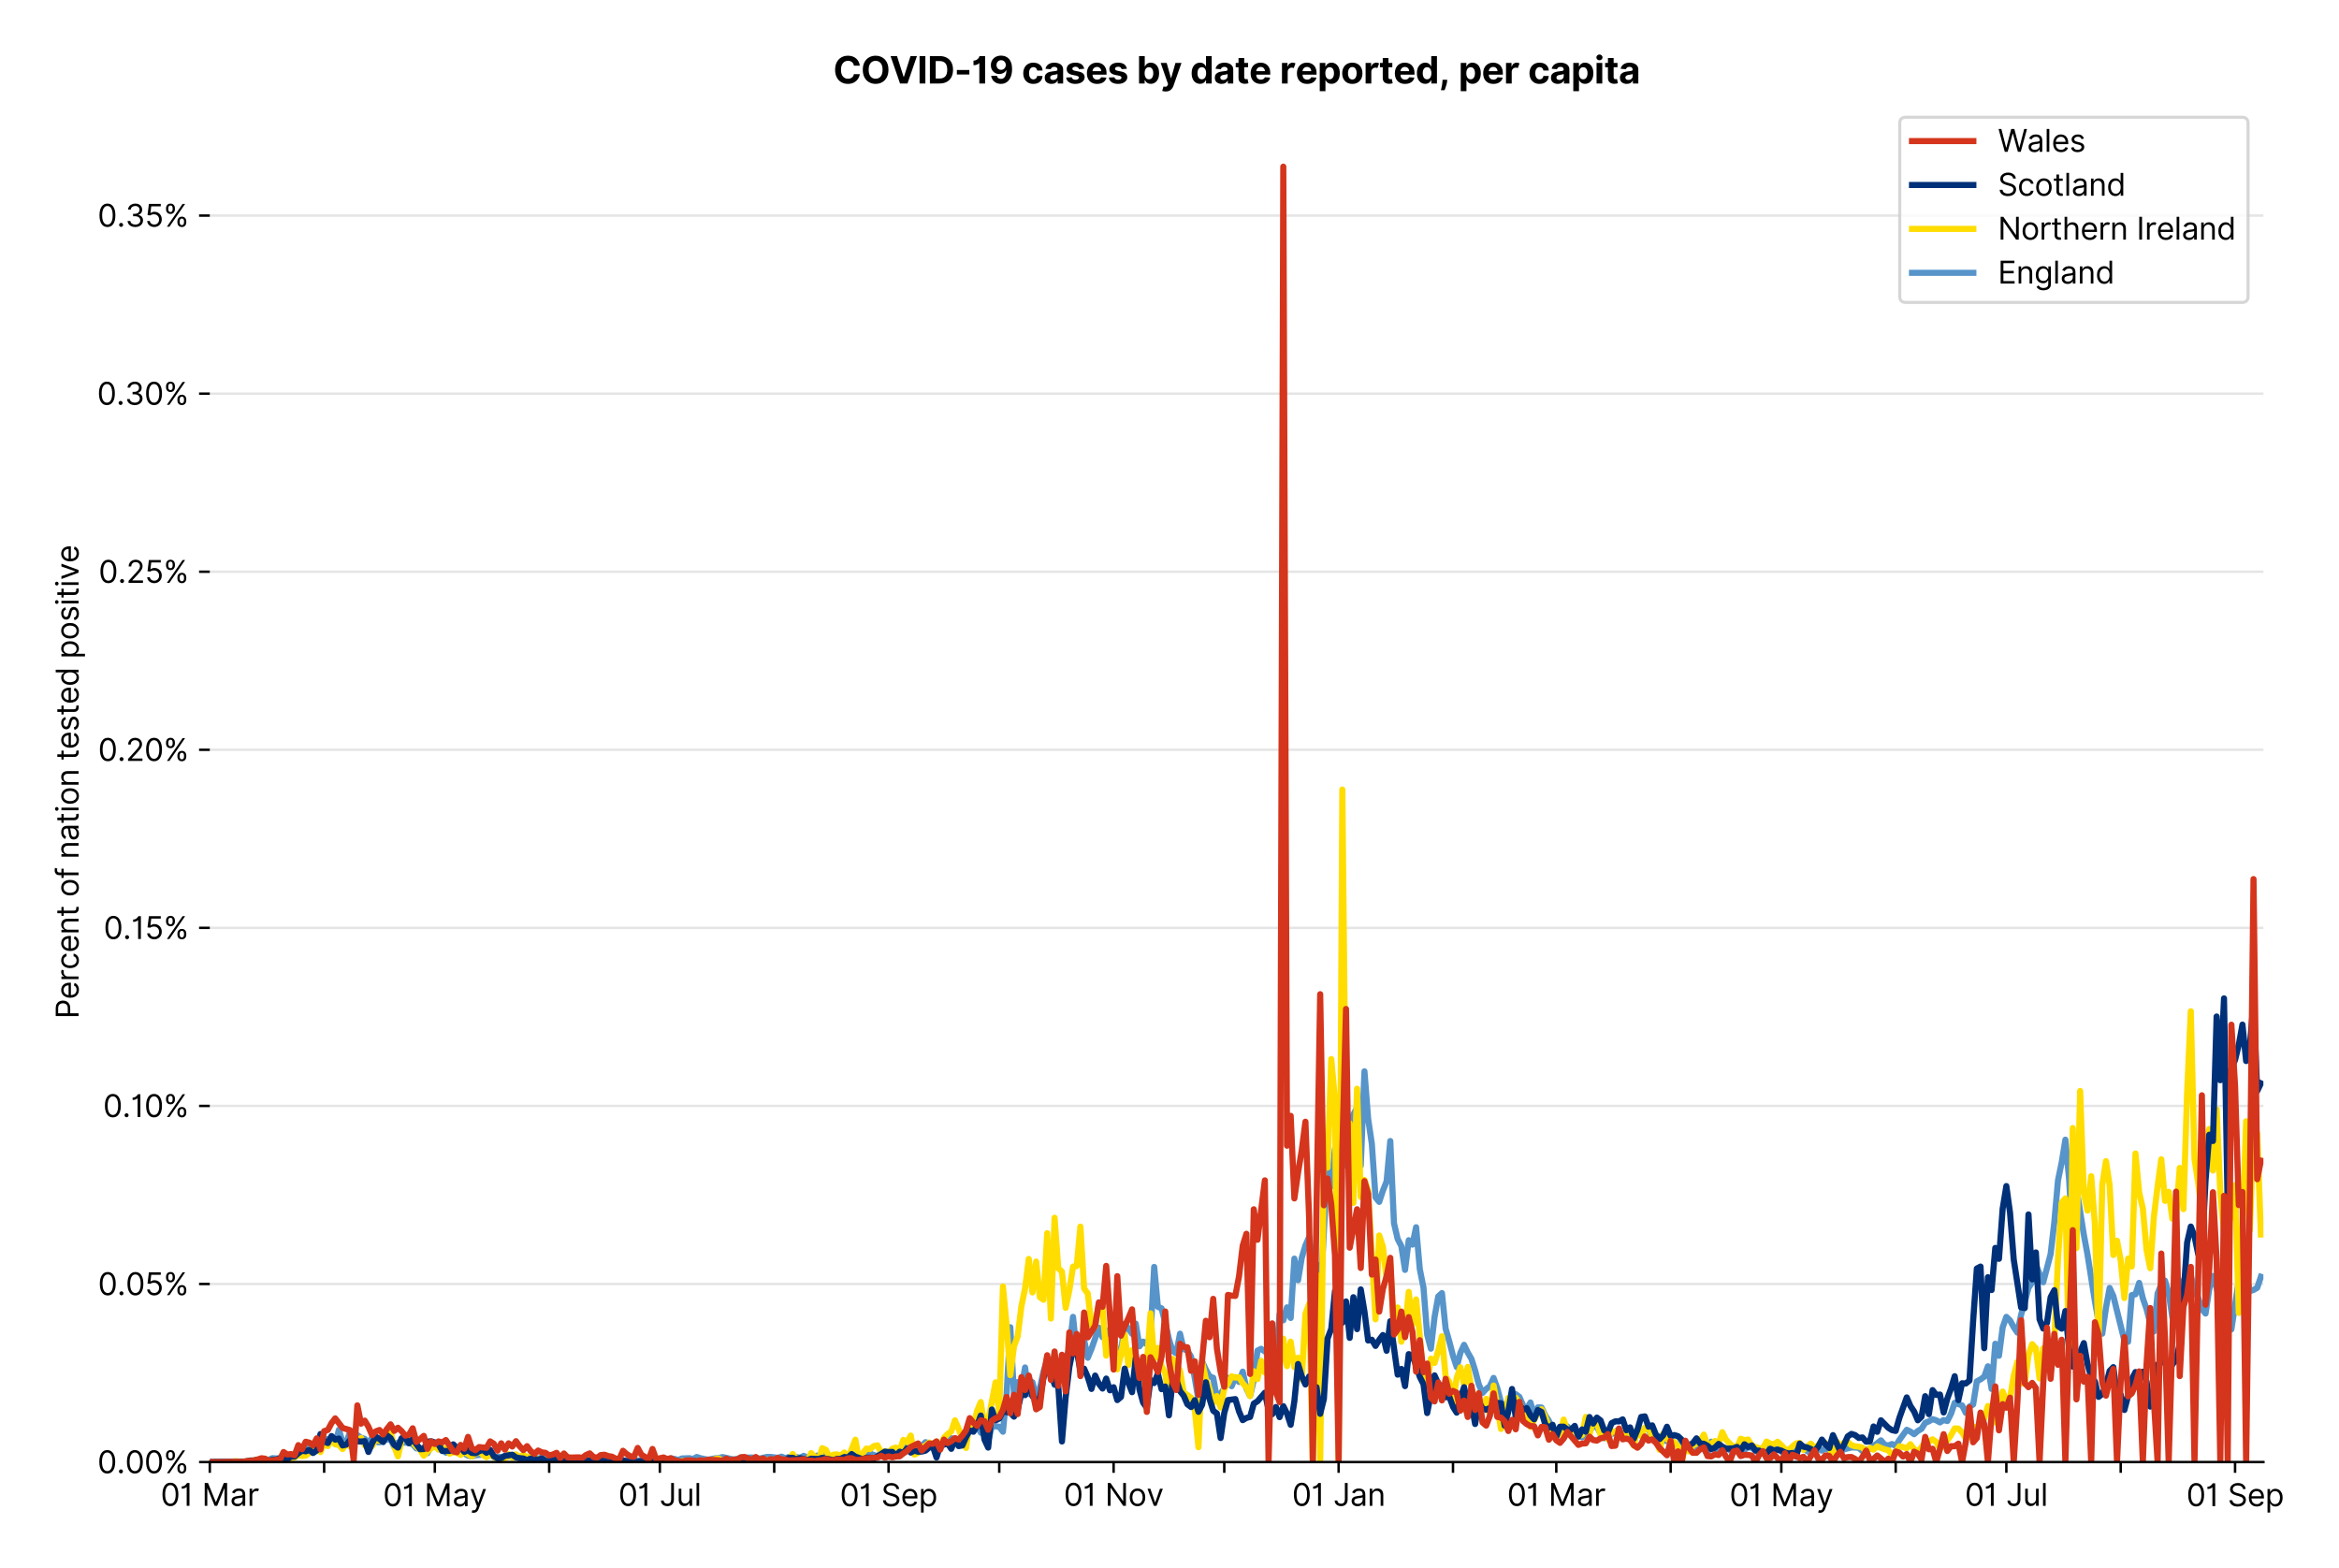 <?xml version="1.0" encoding="utf-8" standalone="no"?>
<!DOCTYPE svg PUBLIC "-//W3C//DTD SVG 1.1//EN"
  "http://www.w3.org/Graphics/SVG/1.1/DTD/svg11.dtd">
<svg version="1.1" viewBox="0 0 762.657 511.234" xmlns="http://www.w3.org/2000/svg" xmlns:xlink="http://www.w3.org/1999/xlink">
 <defs>
  <style type="text/css">*{stroke-linecap:butt;stroke-linejoin:round;}</style>
 </defs>
 <g id="figure_1">
  <g id="patch_1">
   <path d="M 0 511.234 
L 762.657 511.234 
L 762.657 0 
L 0 0 
z
" style="fill:#ffffff;"/>
  </g>
  <g id="axes_1">
   <g id="patch_2">
    <path d="M 68.405 476.745 
L 738.005 476.745 
L 738.005 33.225 
L 68.405 33.225 
z
" style="fill:#ffffff;"/>
   </g>
   <g id="matplotlib.axis_1">
    <g id="xtick_1">
     <g id="line2d_1">
      <defs>
       <path d="M 0 0 
L 0 3.5 
" id="mf0bd14e63d" style="stroke:#000000;stroke-width:0.8;"/>
      </defs>
      <g>
       <use style="stroke:#000000;stroke-width:0.8;" x="68.405" xlink:href="#mf0bd14e63d" y="476.745"/>
      </g>
     </g>
     <g id="text_1">
      <!-- 01 Mar -->
      <g transform="translate(52.368 491.018)scale(0.1 -0.1)">
       <defs>
        <path d="M 2000 -64 
Q 1230 -64 806 561 
Q 382 1186 382 2327 
Q 382 3459 809 4088 
Q 1236 4718 2000 4718 
Q 2764 4718 3191 4088 
Q 3618 3459 3618 2327 
Q 3618 1186 3194 561 
Q 2771 -64 2000 -64 
z
M 2000 436 
Q 2509 436 2791 927 
Q 3073 1418 3073 2327 
Q 3073 3234 2789 3730 
Q 2505 4227 2000 4227 
Q 1496 4227 1211 3730 
Q 927 3234 927 2327 
Q 927 1418 1210 927 
Q 1493 436 2000 436 
z
" id="Inter-Regular-30" transform="scale(0.016)"/>
        <path d="M 1973 4655 
L 1973 0 
L 1409 0 
L 1409 3836 
L 1373 3836 
Q 1341 3773 1209 3692 
Q 1077 3611 868 3551 
Q 659 3491 391 3491 
L 391 3964 
Q 661 3964 859 4061 
Q 1057 4159 1190 4291 
Q 1323 4423 1392 4529 
Q 1461 4636 1473 4655 
L 1973 4655 
z
" id="Inter-Regular-31" transform="scale(0.016)"/>
        <path id="Inter-Regular-20" transform="scale(0.016)"/>
        <path d="M 564 4655 
L 1236 4655 
L 2818 791 
L 2873 791 
L 4455 4655 
L 5127 4655 
L 5127 0 
L 4600 0 
L 4600 3536 
L 4555 3536 
L 3100 0 
L 2591 0 
L 1136 3536 
L 1091 3536 
L 1091 0 
L 564 0 
L 564 4655 
z
" id="Inter-Regular-4d" transform="scale(0.016)"/>
        <path d="M 1518 -82 
Q 1186 -82 916 44 
Q 646 170 486 410 
Q 327 650 327 991 
Q 327 1291 445 1478 
Q 564 1666 761 1773 
Q 959 1880 1199 1933 
Q 1439 1986 1682 2018 
Q 2000 2059 2199 2080 
Q 2398 2102 2490 2154 
Q 2582 2207 2582 2336 
L 2582 2355 
Q 2582 2691 2399 2877 
Q 2216 3064 1846 3064 
Q 1461 3064 1243 2895 
Q 1025 2727 936 2536 
L 427 2718 
Q 564 3036 792 3214 
Q 1021 3393 1292 3464 
Q 1564 3536 1827 3536 
Q 1996 3536 2215 3496 
Q 2434 3457 2640 3334 
Q 2846 3211 2982 2963 
Q 3118 2716 3118 2300 
L 3118 0 
L 2582 0 
L 2582 473 
L 2555 473 
Q 2500 359 2373 229 
Q 2246 100 2034 9 
Q 1823 -82 1518 -82 
z
M 1600 400 
Q 1918 400 2137 525 
Q 2357 650 2469 847 
Q 2582 1045 2582 1264 
L 2582 1755 
Q 2548 1714 2433 1681 
Q 2318 1648 2169 1624 
Q 2021 1600 1881 1583 
Q 1741 1566 1655 1555 
Q 1446 1527 1265 1467 
Q 1084 1407 974 1287 
Q 864 1168 864 964 
Q 864 684 1072 542 
Q 1280 400 1600 400 
z
" id="Inter-Regular-61" transform="scale(0.016)"/>
        <path d="M 491 0 
L 491 3491 
L 1009 3491 
L 1009 2964 
L 1046 2964 
Q 1139 3223 1389 3384 
Q 1639 3545 1955 3545 
Q 2100 3545 2209 3511 
Q 2318 3477 2400 3418 
L 2218 2964 
Q 2161 2993 2085 3010 
Q 2009 3027 1909 3027 
Q 1527 3027 1277 2794 
Q 1027 2561 1027 2209 
L 1027 0 
L 491 0 
z
" id="Inter-Regular-72" transform="scale(0.016)"/>
       </defs>
       <use xlink:href="#Inter-Regular-30"/>
       <use x="62.5" xlink:href="#Inter-Regular-31"/>
       <use x="106.676" xlink:href="#Inter-Regular-20"/>
       <use x="134.801" xlink:href="#Inter-Regular-4d"/>
       <use x="225.994" xlink:href="#Inter-Regular-61"/>
       <use x="282.386" xlink:href="#Inter-Regular-72"/>
      </g>
     </g>
    </g>
    <g id="xtick_2">
     <g id="line2d_2">
      <g>
       <use style="stroke:#000000;stroke-width:0.8;" x="105.693" xlink:href="#mf0bd14e63d" y="476.745"/>
      </g>
     </g>
    </g>
    <g id="xtick_3">
     <g id="line2d_3">
      <g>
       <use style="stroke:#000000;stroke-width:0.8;" x="141.779" xlink:href="#mf0bd14e63d" y="476.745"/>
      </g>
     </g>
     <g id="text_2">
      <!-- 01 May -->
      <g transform="translate(124.875 491.117)scale(0.1 -0.1)">
       <defs>
        <path d="M 818 -1355 
Q 682 -1355 575 -1333 
Q 468 -1311 427 -1291 
L 564 -818 
Q 857 -893 1053 -814 
Q 1250 -736 1391 -345 
L 1509 -18 
L 218 3491 
L 800 3491 
L 1764 709 
L 1800 709 
L 2764 3491 
L 3346 3491 
L 1846 -564 
Q 1550 -1355 818 -1355 
z
" id="Inter-Regular-79" transform="scale(0.016)"/>
       </defs>
       <use xlink:href="#Inter-Regular-30"/>
       <use x="62.5" xlink:href="#Inter-Regular-31"/>
       <use x="106.676" xlink:href="#Inter-Regular-20"/>
       <use x="134.801" xlink:href="#Inter-Regular-4d"/>
       <use x="225.994" xlink:href="#Inter-Regular-61"/>
       <use x="282.386" xlink:href="#Inter-Regular-79"/>
      </g>
     </g>
    </g>
    <g id="xtick_4">
     <g id="line2d_4">
      <g>
       <use style="stroke:#000000;stroke-width:0.8;" x="179.067" xlink:href="#mf0bd14e63d" y="476.745"/>
      </g>
     </g>
    </g>
    <g id="xtick_5">
     <g id="line2d_5">
      <g>
       <use style="stroke:#000000;stroke-width:0.8;" x="215.152" xlink:href="#mf0bd14e63d" y="476.745"/>
      </g>
     </g>
     <g id="text_3">
      <!-- 01 Jul -->
      <g transform="translate(201.609 491.018)scale(0.1 -0.1)">
       <defs>
        <path d="M 2346 4655 
L 2909 4655 
L 2909 1327 
Q 2909 657 2549 296 
Q 2189 -64 1582 -64 
Q 1200 -64 902 76 
Q 605 216 434 475 
Q 264 734 264 1091 
L 818 1091 
Q 818 795 1034 615 
Q 1250 436 1582 436 
Q 1948 436 2147 664 
Q 2346 893 2346 1327 
L 2346 4655 
z
" id="Inter-Regular-4a" transform="scale(0.016)"/>
        <path d="M 2691 1427 
L 2691 3491 
L 3227 3491 
L 3227 0 
L 2691 0 
L 2691 591 
L 2655 591 
Q 2532 325 2273 140 
Q 2014 -45 1618 -45 
Q 1127 -45 809 280 
Q 491 605 491 1273 
L 491 3491 
L 1027 3491 
L 1027 1309 
Q 1027 927 1242 700 
Q 1457 473 1791 473 
Q 1991 473 2199 575 
Q 2407 677 2549 888 
Q 2691 1100 2691 1427 
z
" id="Inter-Regular-75" transform="scale(0.016)"/>
        <path d="M 1027 4655 
L 1027 0 
L 491 0 
L 491 4655 
L 1027 4655 
z
" id="Inter-Regular-6c" transform="scale(0.016)"/>
       </defs>
       <use xlink:href="#Inter-Regular-30"/>
       <use x="62.5" xlink:href="#Inter-Regular-31"/>
       <use x="106.676" xlink:href="#Inter-Regular-20"/>
       <use x="134.801" xlink:href="#Inter-Regular-4a"/>
       <use x="189.063" xlink:href="#Inter-Regular-75"/>
       <use x="247.159" xlink:href="#Inter-Regular-6c"/>
      </g>
     </g>
    </g>
    <g id="xtick_6">
     <g id="line2d_6">
      <g>
       <use style="stroke:#000000;stroke-width:0.8;" x="252.441" xlink:href="#mf0bd14e63d" y="476.745"/>
      </g>
     </g>
    </g>
    <g id="xtick_7">
     <g id="line2d_7">
      <g>
       <use style="stroke:#000000;stroke-width:0.8;" x="289.729" xlink:href="#mf0bd14e63d" y="476.745"/>
      </g>
     </g>
     <g id="text_4">
      <!-- 01 Sep -->
      <g transform="translate(273.842 491.117)scale(0.1 -0.1)">
       <defs>
        <path d="M 3109 3491 
Q 3068 3836 2777 4027 
Q 2486 4218 2064 4218 
Q 1600 4218 1318 3999 
Q 1036 3780 1036 3445 
Q 1036 3195 1189 3042 
Q 1343 2889 1553 2803 
Q 1764 2718 1936 2673 
L 2409 2545 
Q 2591 2498 2815 2414 
Q 3039 2330 3244 2185 
Q 3450 2041 3584 1816 
Q 3718 1591 3718 1264 
Q 3718 886 3521 581 
Q 3325 277 2949 97 
Q 2573 -82 2036 -82 
Q 1286 -82 845 272 
Q 405 627 364 1200 
L 946 1200 
Q 968 936 1124 764 
Q 1280 593 1519 510 
Q 1759 427 2036 427 
Q 2359 427 2616 533 
Q 2873 639 3023 828 
Q 3173 1018 3173 1273 
Q 3173 1505 3043 1650 
Q 2914 1795 2702 1886 
Q 2491 1977 2246 2045 
L 1673 2209 
Q 1127 2366 809 2657 
Q 491 2948 491 3418 
Q 491 3809 703 4101 
Q 916 4393 1276 4555 
Q 1636 4718 2082 4718 
Q 2532 4718 2882 4558 
Q 3232 4398 3437 4120 
Q 3643 3843 3655 3491 
L 3109 3491 
z
" id="Inter-Regular-53" transform="scale(0.016)"/>
        <path d="M 1955 -73 
Q 1450 -73 1085 151 
Q 721 375 524 778 
Q 327 1182 327 1718 
Q 327 2255 524 2665 
Q 721 3075 1074 3305 
Q 1427 3536 1900 3536 
Q 2173 3536 2439 3445 
Q 2705 3355 2923 3151 
Q 3141 2948 3270 2614 
Q 3400 2280 3400 1791 
L 3400 1564 
L 866 1564 
Q 884 1005 1183 707 
Q 1482 409 1955 409 
Q 2271 409 2498 545 
Q 2725 682 2827 955 
L 3346 809 
Q 3223 414 2854 170 
Q 2486 -73 1955 -73 
z
M 866 2027 
L 2855 2027 
Q 2855 2470 2595 2762 
Q 2336 3055 1900 3055 
Q 1593 3055 1368 2911 
Q 1143 2768 1013 2533 
Q 884 2298 866 2027 
z
" id="Inter-Regular-65" transform="scale(0.016)"/>
        <path d="M 491 -1309 
L 491 3491 
L 1009 3491 
L 1009 2936 
L 1073 2936 
Q 1132 3027 1237 3169 
Q 1343 3311 1542 3423 
Q 1741 3536 2082 3536 
Q 2523 3536 2859 3315 
Q 3196 3095 3384 2690 
Q 3573 2286 3573 1736 
Q 3573 1182 3384 776 
Q 3196 370 2861 148 
Q 2527 -73 2091 -73 
Q 1755 -73 1552 39 
Q 1350 152 1241 296 
Q 1132 441 1073 536 
L 1027 536 
L 1027 -1309 
L 491 -1309 
z
M 1018 1745 
Q 1018 1152 1276 780 
Q 1534 409 2018 409 
Q 2355 409 2581 587 
Q 2807 766 2921 1069 
Q 3036 1373 3036 1745 
Q 3036 2114 2923 2410 
Q 2811 2707 2585 2881 
Q 2359 3055 2018 3055 
Q 1527 3055 1272 2693 
Q 1018 2332 1018 1745 
z
" id="Inter-Regular-70" transform="scale(0.016)"/>
       </defs>
       <use xlink:href="#Inter-Regular-30"/>
       <use x="62.5" xlink:href="#Inter-Regular-31"/>
       <use x="106.676" xlink:href="#Inter-Regular-20"/>
       <use x="134.801" xlink:href="#Inter-Regular-53"/>
       <use x="198.58" xlink:href="#Inter-Regular-65"/>
       <use x="256.818" xlink:href="#Inter-Regular-70"/>
      </g>
     </g>
    </g>
    <g id="xtick_8">
     <g id="line2d_8">
      <g>
       <use style="stroke:#000000;stroke-width:0.8;" x="325.815" xlink:href="#mf0bd14e63d" y="476.745"/>
      </g>
     </g>
    </g>
    <g id="xtick_9">
     <g id="line2d_9">
      <g>
       <use style="stroke:#000000;stroke-width:0.8;" x="363.103" xlink:href="#mf0bd14e63d" y="476.745"/>
      </g>
     </g>
     <g id="text_5">
      <!-- 01 Nov -->
      <g transform="translate(346.832 491.018)scale(0.1 -0.1)">
       <defs>
        <path d="M 4255 4655 
L 4255 0 
L 3709 0 
L 1173 3655 
L 1127 3655 
L 1127 0 
L 564 0 
L 564 4655 
L 1109 4655 
L 3655 991 
L 3700 991 
L 3700 4655 
L 4255 4655 
z
" id="Inter-Regular-4e" transform="scale(0.016)"/>
        <path d="M 1909 -73 
Q 1436 -73 1080 152 
Q 725 377 526 781 
Q 327 1186 327 1727 
Q 327 2273 526 2679 
Q 725 3086 1080 3311 
Q 1436 3536 1909 3536 
Q 2382 3536 2737 3311 
Q 3093 3086 3292 2679 
Q 3491 2273 3491 1727 
Q 3491 1186 3292 781 
Q 3093 377 2737 152 
Q 2382 -73 1909 -73 
z
M 1909 409 
Q 2268 409 2500 593 
Q 2732 777 2843 1077 
Q 2955 1377 2955 1727 
Q 2955 2077 2843 2379 
Q 2732 2682 2500 2868 
Q 2268 3055 1909 3055 
Q 1550 3055 1318 2868 
Q 1086 2682 975 2379 
Q 864 2077 864 1727 
Q 864 1377 975 1077 
Q 1086 777 1318 593 
Q 1550 409 1909 409 
z
" id="Inter-Regular-6f" transform="scale(0.016)"/>
        <path d="M 3346 3491 
L 2055 0 
L 1509 0 
L 218 3491 
L 800 3491 
L 1764 709 
L 1800 709 
L 2764 3491 
L 3346 3491 
z
" id="Inter-Regular-76" transform="scale(0.016)"/>
       </defs>
       <use xlink:href="#Inter-Regular-30"/>
       <use x="62.5" xlink:href="#Inter-Regular-31"/>
       <use x="106.676" xlink:href="#Inter-Regular-20"/>
       <use x="134.801" xlink:href="#Inter-Regular-4e"/>
       <use x="210.085" xlink:href="#Inter-Regular-6f"/>
       <use x="269.744" xlink:href="#Inter-Regular-76"/>
      </g>
     </g>
    </g>
    <g id="xtick_10">
     <g id="line2d_10">
      <g>
       <use style="stroke:#000000;stroke-width:0.8;" x="399.189" xlink:href="#mf0bd14e63d" y="476.745"/>
      </g>
     </g>
    </g>
    <g id="xtick_11">
     <g id="line2d_11">
      <g>
       <use style="stroke:#000000;stroke-width:0.8;" x="436.477" xlink:href="#mf0bd14e63d" y="476.745"/>
      </g>
     </g>
     <g id="text_6">
      <!-- 01 Jan -->
      <g transform="translate(421.278 491.018)scale(0.1 -0.1)">
       <defs>
        <path d="M 1027 2100 
L 1027 0 
L 491 0 
L 491 3491 
L 1009 3491 
L 1009 2945 
L 1055 2945 
Q 1177 3211 1427 3373 
Q 1677 3536 2073 3536 
Q 2602 3536 2928 3211 
Q 3255 2886 3255 2218 
L 3255 0 
L 2718 0 
L 2718 2182 
Q 2718 2593 2504 2824 
Q 2291 3055 1918 3055 
Q 1534 3055 1280 2806 
Q 1027 2557 1027 2100 
z
" id="Inter-Regular-6e" transform="scale(0.016)"/>
       </defs>
       <use xlink:href="#Inter-Regular-30"/>
       <use x="62.5" xlink:href="#Inter-Regular-31"/>
       <use x="106.676" xlink:href="#Inter-Regular-20"/>
       <use x="134.801" xlink:href="#Inter-Regular-4a"/>
       <use x="189.063" xlink:href="#Inter-Regular-61"/>
       <use x="245.455" xlink:href="#Inter-Regular-6e"/>
      </g>
     </g>
    </g>
    <g id="xtick_12">
     <g id="line2d_12">
      <g>
       <use style="stroke:#000000;stroke-width:0.8;" x="473.765" xlink:href="#mf0bd14e63d" y="476.745"/>
      </g>
     </g>
    </g>
    <g id="xtick_13">
     <g id="line2d_13">
      <g>
       <use style="stroke:#000000;stroke-width:0.8;" x="507.445" xlink:href="#mf0bd14e63d" y="476.745"/>
      </g>
     </g>
     <g id="text_7">
      <!-- 01 Mar -->
      <g transform="translate(491.408 491.018)scale(0.1 -0.1)">
       <use xlink:href="#Inter-Regular-30"/>
       <use x="62.5" xlink:href="#Inter-Regular-31"/>
       <use x="106.676" xlink:href="#Inter-Regular-20"/>
       <use x="134.801" xlink:href="#Inter-Regular-4d"/>
       <use x="225.994" xlink:href="#Inter-Regular-61"/>
       <use x="282.386" xlink:href="#Inter-Regular-72"/>
      </g>
     </g>
    </g>
    <g id="xtick_14">
     <g id="line2d_14">
      <g>
       <use style="stroke:#000000;stroke-width:0.8;" x="544.734" xlink:href="#mf0bd14e63d" y="476.745"/>
      </g>
     </g>
    </g>
    <g id="xtick_15">
     <g id="line2d_15">
      <g>
       <use style="stroke:#000000;stroke-width:0.8;" x="580.819" xlink:href="#mf0bd14e63d" y="476.745"/>
      </g>
     </g>
     <g id="text_8">
      <!-- 01 May -->
      <g transform="translate(563.916 491.117)scale(0.1 -0.1)">
       <use xlink:href="#Inter-Regular-30"/>
       <use x="62.5" xlink:href="#Inter-Regular-31"/>
       <use x="106.676" xlink:href="#Inter-Regular-20"/>
       <use x="134.801" xlink:href="#Inter-Regular-4d"/>
       <use x="225.994" xlink:href="#Inter-Regular-61"/>
       <use x="282.386" xlink:href="#Inter-Regular-79"/>
      </g>
     </g>
    </g>
    <g id="xtick_16">
     <g id="line2d_16">
      <g>
       <use style="stroke:#000000;stroke-width:0.8;" x="618.107" xlink:href="#mf0bd14e63d" y="476.745"/>
      </g>
     </g>
    </g>
    <g id="xtick_17">
     <g id="line2d_17">
      <g>
       <use style="stroke:#000000;stroke-width:0.8;" x="654.193" xlink:href="#mf0bd14e63d" y="476.745"/>
      </g>
     </g>
     <g id="text_9">
      <!-- 01 Jul -->
      <g transform="translate(640.649 491.018)scale(0.1 -0.1)">
       <use xlink:href="#Inter-Regular-30"/>
       <use x="62.5" xlink:href="#Inter-Regular-31"/>
       <use x="106.676" xlink:href="#Inter-Regular-20"/>
       <use x="134.801" xlink:href="#Inter-Regular-4a"/>
       <use x="189.063" xlink:href="#Inter-Regular-75"/>
       <use x="247.159" xlink:href="#Inter-Regular-6c"/>
      </g>
     </g>
    </g>
    <g id="xtick_18">
     <g id="line2d_18">
      <g>
       <use style="stroke:#000000;stroke-width:0.8;" x="691.481" xlink:href="#mf0bd14e63d" y="476.745"/>
      </g>
     </g>
    </g>
    <g id="xtick_19">
     <g id="line2d_19">
      <g>
       <use style="stroke:#000000;stroke-width:0.8;" x="728.77" xlink:href="#mf0bd14e63d" y="476.745"/>
      </g>
     </g>
     <g id="text_10">
      <!-- 01 Sep -->
      <g transform="translate(712.882 491.117)scale(0.1 -0.1)">
       <use xlink:href="#Inter-Regular-30"/>
       <use x="62.5" xlink:href="#Inter-Regular-31"/>
       <use x="106.676" xlink:href="#Inter-Regular-20"/>
       <use x="134.801" xlink:href="#Inter-Regular-53"/>
       <use x="198.58" xlink:href="#Inter-Regular-65"/>
       <use x="256.818" xlink:href="#Inter-Regular-70"/>
      </g>
     </g>
    </g>
   </g>
   <g id="matplotlib.axis_2">
    <g id="ytick_1">
     <g id="line2d_20">
      <path clip-path="url(#pccc82dc3d9)" d="M 68.405 476.745 
L 738.005 476.745 
" style="fill:none;stroke:#e5e5e5;stroke-linecap:square;stroke-width:0.8;"/>
     </g>
     <g id="line2d_21">
      <defs>
       <path d="M 0 0 
L -3.5 0 
" id="m2cea1e3667" style="stroke:#000000;stroke-width:0.8;"/>
      </defs>
      <g>
       <use style="stroke:#000000;stroke-width:0.8;" x="68.405" xlink:href="#m2cea1e3667" y="476.745"/>
      </g>
     </g>
     <g id="text_11">
      <!-- 0.00% -->
      <g transform="translate(31.773 480.382)scale(0.1 -0.1)">
       <defs>
        <path d="M 882 -36 
Q 714 -36 593 84 
Q 473 205 473 373 
Q 473 541 593 661 
Q 714 782 882 782 
Q 1050 782 1170 661 
Q 1291 541 1291 373 
Q 1291 205 1170 84 
Q 1050 -36 882 -36 
z
" id="Inter-Regular-2e" transform="scale(0.016)"/>
        <path d="M 2855 873 
L 2855 1118 
Q 2855 1373 2960 1585 
Q 3066 1798 3269 1926 
Q 3473 2055 3764 2055 
Q 4059 2055 4259 1926 
Q 4459 1798 4561 1585 
Q 4664 1373 4664 1118 
L 4664 873 
Q 4664 618 4560 405 
Q 4457 193 4256 64 
Q 4055 -64 3764 -64 
Q 3468 -64 3266 64 
Q 3064 193 2959 405 
Q 2855 618 2855 873 
z
M 536 3536 
L 536 3782 
Q 536 4036 642 4248 
Q 748 4461 951 4589 
Q 1155 4718 1446 4718 
Q 1741 4718 1941 4589 
Q 2141 4461 2243 4248 
Q 2346 4036 2346 3782 
L 2346 3536 
Q 2346 3282 2242 3069 
Q 2139 2857 1937 2728 
Q 1736 2600 1446 2600 
Q 1150 2600 948 2728 
Q 746 2857 641 3069 
Q 536 3282 536 3536 
z
M 709 0 
L 3909 4655 
L 4427 4655 
L 1227 0 
L 709 0 
z
M 3318 1118 
L 3318 873 
Q 3318 661 3418 494 
Q 3518 327 3764 327 
Q 4002 327 4101 494 
Q 4200 661 4200 873 
L 4200 1118 
Q 4200 1330 4104 1497 
Q 4009 1664 3764 1664 
Q 3525 1664 3421 1497 
Q 3318 1330 3318 1118 
z
M 1000 3782 
L 1000 3536 
Q 1000 3325 1100 3158 
Q 1200 2991 1446 2991 
Q 1684 2991 1783 3158 
Q 1882 3325 1882 3536 
L 1882 3782 
Q 1882 3993 1786 4160 
Q 1691 4327 1446 4327 
Q 1207 4327 1103 4160 
Q 1000 3993 1000 3782 
z
" id="Inter-Regular-25" transform="scale(0.016)"/>
       </defs>
       <use xlink:href="#Inter-Regular-30"/>
       <use x="62.5" xlink:href="#Inter-Regular-2e"/>
       <use x="90.057" xlink:href="#Inter-Regular-30"/>
       <use x="152.557" xlink:href="#Inter-Regular-30"/>
       <use x="215.057" xlink:href="#Inter-Regular-25"/>
      </g>
     </g>
    </g>
    <g id="ytick_2">
     <g id="line2d_22">
      <path clip-path="url(#pccc82dc3d9)" d="M 68.405 418.68 
L 738.005 418.68 
" style="fill:none;stroke:#e5e5e5;stroke-linecap:square;stroke-width:0.8;"/>
     </g>
     <g id="line2d_23">
      <g>
       <use style="stroke:#000000;stroke-width:0.8;" x="68.405" xlink:href="#m2cea1e3667" y="418.68"/>
      </g>
     </g>
     <g id="text_12">
      <!-- 0.05% -->
      <g transform="translate(31.944 422.317)scale(0.1 -0.1)">
       <defs>
        <path d="M 1936 -64 
Q 1536 -64 1216 95 
Q 896 255 702 532 
Q 509 809 491 1164 
L 1036 1164 
Q 1068 848 1324 642 
Q 1580 436 1936 436 
Q 2223 436 2447 570 
Q 2671 705 2799 940 
Q 2927 1175 2927 1473 
Q 2927 1777 2794 2017 
Q 2661 2257 2429 2395 
Q 2198 2534 1900 2536 
Q 1686 2539 1461 2472 
Q 1236 2405 1091 2300 
L 564 2364 
L 846 4655 
L 3264 4655 
L 3264 4155 
L 1318 4155 
L 1155 2782 
L 1182 2782 
Q 1325 2895 1541 2970 
Q 1757 3045 1991 3045 
Q 2418 3045 2753 2842 
Q 3089 2639 3281 2286 
Q 3473 1934 3473 1482 
Q 3473 1036 3274 687 
Q 3075 339 2727 137 
Q 2380 -64 1936 -64 
z
" id="Inter-Regular-35" transform="scale(0.016)"/>
       </defs>
       <use xlink:href="#Inter-Regular-30"/>
       <use x="62.5" xlink:href="#Inter-Regular-2e"/>
       <use x="90.057" xlink:href="#Inter-Regular-30"/>
       <use x="152.557" xlink:href="#Inter-Regular-35"/>
       <use x="213.352" xlink:href="#Inter-Regular-25"/>
      </g>
     </g>
    </g>
    <g id="ytick_3">
     <g id="line2d_24">
      <path clip-path="url(#pccc82dc3d9)" d="M 68.405 360.615 
L 738.005 360.615 
" style="fill:none;stroke:#e5e5e5;stroke-linecap:square;stroke-width:0.8;"/>
     </g>
     <g id="line2d_25">
      <g>
       <use style="stroke:#000000;stroke-width:0.8;" x="68.405" xlink:href="#m2cea1e3667" y="360.615"/>
      </g>
     </g>
     <g id="text_13">
      <!-- 0.10% -->
      <g transform="translate(33.606 364.252)scale(0.1 -0.1)">
       <use xlink:href="#Inter-Regular-30"/>
       <use x="62.5" xlink:href="#Inter-Regular-2e"/>
       <use x="90.057" xlink:href="#Inter-Regular-31"/>
       <use x="134.233" xlink:href="#Inter-Regular-30"/>
       <use x="196.733" xlink:href="#Inter-Regular-25"/>
      </g>
     </g>
    </g>
    <g id="ytick_4">
     <g id="line2d_26">
      <path clip-path="url(#pccc82dc3d9)" d="M 68.405 302.55 
L 738.005 302.55 
" style="fill:none;stroke:#e5e5e5;stroke-linecap:square;stroke-width:0.8;"/>
     </g>
     <g id="line2d_27">
      <g>
       <use style="stroke:#000000;stroke-width:0.8;" x="68.405" xlink:href="#m2cea1e3667" y="302.55"/>
      </g>
     </g>
     <g id="text_14">
      <!-- 0.15% -->
      <g transform="translate(33.777 306.187)scale(0.1 -0.1)">
       <use xlink:href="#Inter-Regular-30"/>
       <use x="62.5" xlink:href="#Inter-Regular-2e"/>
       <use x="90.057" xlink:href="#Inter-Regular-31"/>
       <use x="134.233" xlink:href="#Inter-Regular-35"/>
       <use x="195.028" xlink:href="#Inter-Regular-25"/>
      </g>
     </g>
    </g>
    <g id="ytick_5">
     <g id="line2d_28">
      <path clip-path="url(#pccc82dc3d9)" d="M 68.405 244.485 
L 738.005 244.485 
" style="fill:none;stroke:#e5e5e5;stroke-linecap:square;stroke-width:0.8;"/>
     </g>
     <g id="line2d_29">
      <g>
       <use style="stroke:#000000;stroke-width:0.8;" x="68.405" xlink:href="#m2cea1e3667" y="244.485"/>
      </g>
     </g>
     <g id="text_15">
      <!-- 0.20% -->
      <g transform="translate(31.972 248.122)scale(0.1 -0.1)">
       <defs>
        <path d="M 482 0 
L 482 409 
L 2018 2091 
Q 2289 2386 2464 2605 
Q 2639 2825 2724 3019 
Q 2809 3214 2809 3427 
Q 2809 3795 2553 4011 
Q 2298 4227 1918 4227 
Q 1514 4227 1275 3985 
Q 1036 3743 1036 3345 
L 500 3345 
Q 500 3755 688 4064 
Q 877 4373 1203 4545 
Q 1530 4718 1936 4718 
Q 2346 4718 2661 4545 
Q 2977 4373 3156 4079 
Q 3336 3786 3336 3427 
Q 3336 3170 3244 2926 
Q 3152 2682 2926 2383 
Q 2700 2084 2300 1655 
L 1255 536 
L 1255 500 
L 3418 500 
L 3418 0 
L 482 0 
z
" id="Inter-Regular-32" transform="scale(0.016)"/>
       </defs>
       <use xlink:href="#Inter-Regular-30"/>
       <use x="62.5" xlink:href="#Inter-Regular-2e"/>
       <use x="90.057" xlink:href="#Inter-Regular-32"/>
       <use x="150.568" xlink:href="#Inter-Regular-30"/>
       <use x="213.068" xlink:href="#Inter-Regular-25"/>
      </g>
     </g>
    </g>
    <g id="ytick_6">
     <g id="line2d_30">
      <path clip-path="url(#pccc82dc3d9)" d="M 68.405 186.421 
L 738.005 186.421 
" style="fill:none;stroke:#e5e5e5;stroke-linecap:square;stroke-width:0.8;"/>
     </g>
     <g id="line2d_31">
      <g>
       <use style="stroke:#000000;stroke-width:0.8;" x="68.405" xlink:href="#m2cea1e3667" y="186.421"/>
      </g>
     </g>
     <g id="text_16">
      <!-- 0.25% -->
      <g transform="translate(32.142 190.057)scale(0.1 -0.1)">
       <use xlink:href="#Inter-Regular-30"/>
       <use x="62.5" xlink:href="#Inter-Regular-2e"/>
       <use x="90.057" xlink:href="#Inter-Regular-32"/>
       <use x="150.568" xlink:href="#Inter-Regular-35"/>
       <use x="211.364" xlink:href="#Inter-Regular-25"/>
      </g>
     </g>
    </g>
    <g id="ytick_7">
     <g id="line2d_32">
      <path clip-path="url(#pccc82dc3d9)" d="M 68.405 128.356 
L 738.005 128.356 
" style="fill:none;stroke:#e5e5e5;stroke-linecap:square;stroke-width:0.8;"/>
     </g>
     <g id="line2d_33">
      <g>
       <use style="stroke:#000000;stroke-width:0.8;" x="68.405" xlink:href="#m2cea1e3667" y="128.356"/>
      </g>
     </g>
     <g id="text_17">
      <!-- 0.30% -->
      <g transform="translate(31.659 131.992)scale(0.1 -0.1)">
       <defs>
        <path d="M 2055 -64 
Q 1605 -64 1253 90 
Q 902 245 696 521 
Q 491 798 473 1164 
L 1046 1164 
Q 1071 827 1356 631 
Q 1641 436 2046 436 
Q 2493 436 2783 664 
Q 3073 893 3073 1264 
Q 3073 1650 2787 1893 
Q 2502 2136 1973 2136 
L 1600 2136 
L 1600 2636 
L 1973 2636 
Q 2386 2636 2647 2856 
Q 2909 3077 2909 3445 
Q 2909 3798 2679 4012 
Q 2450 4227 2064 4227 
Q 1823 4227 1610 4139 
Q 1398 4052 1264 3887 
Q 1130 3723 1118 3491 
L 573 3491 
Q 586 3857 793 4133 
Q 1000 4409 1335 4563 
Q 1671 4718 2073 4718 
Q 2505 4718 2814 4544 
Q 3123 4370 3289 4086 
Q 3455 3802 3455 3473 
Q 3455 3080 3249 2802 
Q 3043 2525 2691 2418 
L 2691 2382 
Q 3132 2309 3379 2008 
Q 3627 1707 3627 1264 
Q 3627 884 3421 583 
Q 3216 282 2861 109 
Q 2507 -64 2055 -64 
z
" id="Inter-Regular-33" transform="scale(0.016)"/>
       </defs>
       <use xlink:href="#Inter-Regular-30"/>
       <use x="62.5" xlink:href="#Inter-Regular-2e"/>
       <use x="90.057" xlink:href="#Inter-Regular-33"/>
       <use x="153.693" xlink:href="#Inter-Regular-30"/>
       <use x="216.193" xlink:href="#Inter-Regular-25"/>
      </g>
     </g>
    </g>
    <g id="ytick_8">
     <g id="line2d_34">
      <path clip-path="url(#pccc82dc3d9)" d="M 68.405 70.291 
L 738.005 70.291 
" style="fill:none;stroke:#e5e5e5;stroke-linecap:square;stroke-width:0.8;"/>
     </g>
     <g id="line2d_35">
      <g>
       <use style="stroke:#000000;stroke-width:0.8;" x="68.405" xlink:href="#m2cea1e3667" y="70.291"/>
      </g>
     </g>
     <g id="text_18">
      <!-- 0.35% -->
      <g transform="translate(31.83 73.928)scale(0.1 -0.1)">
       <use xlink:href="#Inter-Regular-30"/>
       <use x="62.5" xlink:href="#Inter-Regular-2e"/>
       <use x="90.057" xlink:href="#Inter-Regular-33"/>
       <use x="153.693" xlink:href="#Inter-Regular-35"/>
       <use x="214.489" xlink:href="#Inter-Regular-25"/>
      </g>
     </g>
    </g>
    <g id="text_19">
     <!-- Percent of nation tested positive -->
     <g transform="translate(25.614 332.215)rotate(-90)scale(0.1 -0.1)">
      <defs>
       <path d="M 564 0 
L 564 4655 
L 2136 4655 
Q 2684 4655 3033 4458 
Q 3382 4261 3550 3927 
Q 3718 3593 3718 3182 
Q 3718 2770 3551 2434 
Q 3384 2098 3036 1899 
Q 2689 1700 2146 1700 
L 1127 1700 
L 1127 0 
L 564 0 
z
M 1127 2200 
L 2127 2200 
Q 2689 2200 2926 2482 
Q 3164 2764 3164 3182 
Q 3164 3602 2925 3878 
Q 2686 4155 2118 4155 
L 1127 4155 
L 1127 2200 
z
" id="Inter-Regular-50" transform="scale(0.016)"/>
       <path d="M 1909 -73 
Q 1418 -73 1063 159 
Q 709 391 518 798 
Q 327 1205 327 1727 
Q 327 2259 524 2667 
Q 721 3075 1074 3305 
Q 1427 3536 1900 3536 
Q 2268 3536 2563 3400 
Q 2859 3264 3047 3018 
Q 3236 2773 3282 2445 
L 2746 2445 
Q 2684 2684 2474 2869 
Q 2264 3055 1909 3055 
Q 1439 3055 1151 2697 
Q 864 2339 864 1745 
Q 864 1139 1148 774 
Q 1432 409 1909 409 
Q 2223 409 2447 570 
Q 2671 732 2746 1018 
L 3282 1018 
Q 3236 709 3058 462 
Q 2880 216 2588 71 
Q 2296 -73 1909 -73 
z
" id="Inter-Regular-63" transform="scale(0.016)"/>
       <path d="M 2009 3491 
L 2009 3036 
L 1264 3036 
L 1264 1000 
Q 1264 773 1331 660 
Q 1398 548 1503 510 
Q 1609 473 1727 473 
Q 1816 473 1873 483 
Q 1930 493 1964 500 
L 2073 18 
Q 2018 -2 1920 -23 
Q 1823 -45 1673 -45 
Q 1446 -45 1228 52 
Q 1011 150 869 350 
Q 727 550 727 855 
L 727 3036 
L 200 3036 
L 200 3491 
L 727 3491 
L 727 4327 
L 1264 4327 
L 1264 3491 
L 2009 3491 
z
" id="Inter-Regular-74" transform="scale(0.016)"/>
       <path d="M 2046 3491 
L 2046 3036 
L 1264 3036 
L 1264 0 
L 727 0 
L 727 3036 
L 164 3036 
L 164 3491 
L 727 3491 
L 727 3973 
Q 727 4273 868 4473 
Q 1009 4673 1234 4773 
Q 1459 4873 1709 4873 
Q 1907 4873 2032 4841 
Q 2157 4809 2218 4782 
L 2064 4318 
Q 2023 4332 1951 4352 
Q 1880 4373 1764 4373 
Q 1498 4373 1381 4239 
Q 1264 4105 1264 3845 
L 1264 3491 
L 2046 3491 
z
" id="Inter-Regular-66" transform="scale(0.016)"/>
       <path d="M 491 0 
L 491 3491 
L 1027 3491 
L 1027 0 
L 491 0 
z
M 764 4073 
Q 607 4073 494 4179 
Q 382 4286 382 4436 
Q 382 4586 494 4693 
Q 607 4800 764 4800 
Q 921 4800 1033 4693 
Q 1146 4586 1146 4436 
Q 1146 4286 1033 4179 
Q 921 4073 764 4073 
z
" id="Inter-Regular-69" transform="scale(0.016)"/>
       <path d="M 2964 2709 
L 2482 2573 
Q 2411 2755 2245 2914 
Q 2080 3073 1727 3073 
Q 1407 3073 1194 2926 
Q 982 2780 982 2555 
Q 982 2355 1127 2239 
Q 1273 2123 1582 2045 
L 2100 1918 
Q 3027 1691 3027 973 
Q 3027 673 2855 436 
Q 2684 200 2377 63 
Q 2071 -73 1664 -73 
Q 1130 -73 780 159 
Q 430 391 336 836 
L 846 964 
Q 989 400 1655 400 
Q 2030 400 2251 560 
Q 2473 720 2473 945 
Q 2473 1316 1955 1436 
L 1373 1573 
Q 893 1686 669 1926 
Q 446 2166 446 2527 
Q 446 2823 613 3050 
Q 780 3277 1069 3406 
Q 1359 3536 1727 3536 
Q 2246 3536 2542 3309 
Q 2839 3082 2964 2709 
z
" id="Inter-Regular-73" transform="scale(0.016)"/>
       <path d="M 1809 -73 
Q 1373 -73 1039 148 
Q 705 370 516 776 
Q 327 1182 327 1736 
Q 327 2286 516 2690 
Q 705 3095 1041 3315 
Q 1377 3536 1818 3536 
Q 2159 3536 2358 3423 
Q 2557 3311 2662 3169 
Q 2768 3027 2827 2936 
L 2873 2936 
L 2873 4655 
L 3409 4655 
L 3409 0 
L 2891 0 
L 2891 536 
L 2827 536 
Q 2768 441 2659 296 
Q 2550 152 2348 39 
Q 2146 -73 1809 -73 
z
M 1882 409 
Q 2366 409 2624 780 
Q 2882 1152 2882 1745 
Q 2882 2332 2627 2693 
Q 2373 3055 1882 3055 
Q 1541 3055 1315 2881 
Q 1089 2707 976 2410 
Q 864 2114 864 1745 
Q 864 1373 978 1069 
Q 1093 766 1319 587 
Q 1546 409 1882 409 
z
" id="Inter-Regular-64" transform="scale(0.016)"/>
      </defs>
      <use xlink:href="#Inter-Regular-50"/>
      <use x="63.494" xlink:href="#Inter-Regular-65"/>
      <use x="121.733" xlink:href="#Inter-Regular-72"/>
      <use x="160.085" xlink:href="#Inter-Regular-63"/>
      <use x="215.909" xlink:href="#Inter-Regular-65"/>
      <use x="274.148" xlink:href="#Inter-Regular-6e"/>
      <use x="332.671" xlink:href="#Inter-Regular-74"/>
      <use x="369.034" xlink:href="#Inter-Regular-20"/>
      <use x="397.159" xlink:href="#Inter-Regular-6f"/>
      <use x="456.818" xlink:href="#Inter-Regular-66"/>
      <use x="492.898" xlink:href="#Inter-Regular-20"/>
      <use x="521.023" xlink:href="#Inter-Regular-6e"/>
      <use x="579.546" xlink:href="#Inter-Regular-61"/>
      <use x="635.938" xlink:href="#Inter-Regular-74"/>
      <use x="672.301" xlink:href="#Inter-Regular-69"/>
      <use x="696.023" xlink:href="#Inter-Regular-6f"/>
      <use x="755.682" xlink:href="#Inter-Regular-6e"/>
      <use x="814.205" xlink:href="#Inter-Regular-20"/>
      <use x="842.33" xlink:href="#Inter-Regular-74"/>
      <use x="878.693" xlink:href="#Inter-Regular-65"/>
      <use x="936.932" xlink:href="#Inter-Regular-73"/>
      <use x="989.205" xlink:href="#Inter-Regular-74"/>
      <use x="1025.568" xlink:href="#Inter-Regular-65"/>
      <use x="1083.807" xlink:href="#Inter-Regular-64"/>
      <use x="1145.881" xlink:href="#Inter-Regular-20"/>
      <use x="1174.006" xlink:href="#Inter-Regular-70"/>
      <use x="1234.943" xlink:href="#Inter-Regular-6f"/>
      <use x="1294.602" xlink:href="#Inter-Regular-73"/>
      <use x="1346.875" xlink:href="#Inter-Regular-69"/>
      <use x="1370.597" xlink:href="#Inter-Regular-74"/>
      <use x="1406.96" xlink:href="#Inter-Regular-69"/>
      <use x="1430.682" xlink:href="#Inter-Regular-76"/>
      <use x="1486.364" xlink:href="#Inter-Regular-65"/>
     </g>
    </g>
   </g>
   <g id="line2d_36">
    <path clip-path="url(#pccc82dc3d9)" d="M 32.319 476.741 
L 64.796 476.745 
L 81.636 476.541 
L 85.245 476.223 
L 86.447 476.545 
L 88.853 475.456 
L 90.056 475.561 
L 91.259 475.449 
L 92.462 474.944 
L 93.665 475.641 
L 94.867 475.109 
L 96.07 474.15 
L 97.273 474.414 
L 99.679 471.575 
L 100.882 472.332 
L 102.085 472.495 
L 103.287 472.398 
L 104.49 471.764 
L 105.693 469.256 
L 108.099 469.367 
L 109.302 470.741 
L 110.504 466.208 
L 111.707 470.192 
L 112.91 470.601 
L 114.113 466.867 
L 115.316 468.909 
L 116.519 467.95 
L 117.722 468.82 
L 118.924 469.169 
L 120.127 470.558 
L 121.33 468.794 
L 122.533 470.168 
L 123.736 470.312 
L 124.939 468.523 
L 126.142 469.425 
L 127.344 469.303 
L 128.547 471.791 
L 129.75 470.376 
L 130.953 470.514 
L 132.156 470.382 
L 133.359 470.547 
L 134.561 470.914 
L 135.764 472.305 
L 136.967 472.074 
L 138.17 472.641 
L 139.373 473.85 
L 140.576 471.62 
L 141.779 471.585 
L 142.981 472.148 
L 144.184 472.579 
L 145.387 473.681 
L 146.59 472.945 
L 147.793 473.421 
L 148.996 472.344 
L 150.199 473.25 
L 152.604 474.667 
L 153.807 474.907 
L 155.01 474.544 
L 157.416 474.292 
L 158.618 474.451 
L 159.821 474.401 
L 161.024 475.119 
L 165.836 474.983 
L 167.038 474.511 
L 168.241 474.725 
L 169.444 475.54 
L 170.647 475.726 
L 171.85 475.73 
L 173.053 475.489 
L 174.256 475.674 
L 175.458 475.59 
L 176.661 475.27 
L 177.864 476.085 
L 179.067 476.138 
L 180.27 475.829 
L 183.878 475.815 
L 185.081 475.874 
L 186.284 476.275 
L 187.487 476.555 
L 188.69 475.402 
L 189.893 476.615 
L 191.095 476.118 
L 192.298 475.936 
L 193.501 475.977 
L 195.907 476.293 
L 200.718 476.079 
L 201.921 476.077 
L 203.124 476.301 
L 204.327 476.378 
L 205.53 476.312 
L 206.733 476.524 
L 207.935 476.207 
L 209.138 476.384 
L 210.341 476.349 
L 212.747 476.541 
L 213.95 476.341 
L 215.152 476.38 
L 216.355 475.666 
L 217.558 475.709 
L 218.761 475.55 
L 219.964 475.73 
L 221.167 476.062 
L 222.37 475.565 
L 224.775 475.472 
L 225.978 475.755 
L 227.181 475.082 
L 228.384 475.476 
L 230.79 475.977 
L 233.195 475.513 
L 234.398 475.435 
L 235.601 475.103 
L 239.209 475.922 
L 240.412 475.674 
L 241.615 475.297 
L 244.021 475.28 
L 245.224 475.257 
L 247.629 475.616 
L 250.035 475.07 
L 251.238 475.066 
L 253.644 475.35 
L 254.847 474.979 
L 256.049 475.472 
L 257.252 475.086 
L 259.658 475.103 
L 260.861 475.344 
L 262.064 474.707 
L 263.266 475.303 
L 264.469 474.61 
L 265.672 474.837 
L 266.875 474.56 
L 268.078 474.096 
L 269.281 474.818 
L 270.484 474.781 
L 271.686 475.437 
L 272.889 474.733 
L 274.092 475.286 
L 275.295 474.61 
L 276.498 474.872 
L 277.701 474.558 
L 278.904 474.81 
L 280.106 475.181 
L 281.309 474.548 
L 282.512 474.94 
L 283.715 473.96 
L 286.121 474.907 
L 287.324 473.677 
L 288.526 474.374 
L 289.729 474.597 
L 290.932 474.189 
L 292.135 473.636 
L 293.338 473.302 
L 294.541 473.698 
L 295.743 471.43 
L 296.946 471.529 
L 298.149 472.425 
L 299.352 472.029 
L 300.555 471.426 
L 301.758 470.26 
L 304.163 470.892 
L 305.366 472.084 
L 306.569 471.28 
L 307.772 469.738 
L 308.975 470.993 
L 310.178 468.965 
L 311.381 469.239 
L 312.583 469.98 
L 314.989 468.106 
L 316.192 466.258 
L 317.395 465.125 
L 318.598 464.937 
L 319.8 467.174 
L 321.003 466.842 
L 322.206 469.904 
L 323.409 465.086 
L 324.612 465.076 
L 325.815 465.214 
L 327.018 466.848 
L 328.22 454.45 
L 329.423 432.781 
L 330.626 454.7 
L 331.829 450.65 
L 333.032 452.961 
L 334.235 445.896 
L 335.438 454.52 
L 336.64 450.691 
L 337.843 455.323 
L 339.046 452.715 
L 340.249 447.221 
L 341.452 443.462 
L 342.655 443.447 
L 343.857 451.624 
L 345.06 449.307 
L 346.263 446.408 
L 347.466 442.981 
L 348.669 439.992 
L 349.872 429.399 
L 351.075 440.941 
L 352.277 441.432 
L 353.48 436.86 
L 354.683 442.729 
L 355.886 439.849 
L 358.292 432.913 
L 359.495 436.018 
L 360.697 433.788 
L 361.9 437.825 
L 363.103 434.24 
L 364.306 444.023 
L 365.509 440.99 
L 366.712 431.638 
L 367.914 433.136 
L 369.117 434.929 
L 370.32 431.613 
L 371.523 439.003 
L 372.726 437.47 
L 373.929 438.325 
L 375.132 435.543 
L 376.334 413.111 
L 377.537 426.115 
L 378.74 426.614 
L 379.943 431.359 
L 381.146 436.672 
L 382.349 440.538 
L 383.552 441.281 
L 384.754 434.881 
L 385.957 439.928 
L 387.16 440.402 
L 388.363 442.356 
L 390.769 456.414 
L 391.972 443.955 
L 393.174 446.546 
L 394.377 448.775 
L 395.58 449.257 
L 396.783 456.002 
L 399.189 452.775 
L 400.391 449.257 
L 401.594 452.003 
L 402.797 449.074 
L 404 450.613 
L 405.203 447.254 
L 406.406 452.765 
L 407.609 455.166 
L 408.811 450.006 
L 410.014 440.388 
L 411.217 439.816 
L 412.42 440.705 
L 413.623 441.333 
L 414.826 439.851 
L 416.029 442.694 
L 417.231 428.401 
L 418.434 430.528 
L 419.637 426.296 
L 420.84 429.756 
L 422.043 410.404 
L 423.246 417.445 
L 424.448 410.129 
L 425.651 406.088 
L 426.854 403.376 
L 428.057 411.631 
L 429.26 412.153 
L 430.463 423.889 
L 432.868 379.437 
L 434.071 386.886 
L 435.274 374.597 
L 436.477 372.047 
L 437.68 375.138 
L 438.883 380.079 
L 440.086 367.025 
L 441.288 363.394 
L 442.491 361.084 
L 443.694 380.104 
L 444.897 349.33 
L 446.1 364.803 
L 447.303 372.986 
L 448.505 390.432 
L 449.708 391.905 
L 450.911 388.239 
L 452.114 385.227 
L 453.317 372.058 
L 454.52 398.842 
L 455.723 403.991 
L 456.925 406.321 
L 458.128 414.084 
L 459.331 404.408 
L 460.534 405.832 
L 461.737 400.17 
L 462.94 413.826 
L 464.143 419.843 
L 465.345 435.174 
L 466.548 439.773 
L 467.751 429.469 
L 468.954 422.727 
L 470.157 421.64 
L 471.36 433.235 
L 472.563 437.433 
L 473.765 442.053 
L 474.968 445.754 
L 476.171 441.124 
L 477.374 438.516 
L 478.577 441.023 
L 479.78 443.111 
L 480.982 446.899 
L 482.185 451.43 
L 483.388 454.223 
L 484.591 452.913 
L 485.794 451.985 
L 486.997 449.307 
L 488.2 452.612 
L 489.402 457.147 
L 490.605 458.983 
L 491.808 457.69 
L 493.011 454.203 
L 494.214 454.587 
L 495.417 455.503 
L 496.62 458.251 
L 497.822 459.398 
L 499.025 457.31 
L 500.228 461.7 
L 501.431 458.911 
L 502.634 458.954 
L 503.837 461.492 
L 505.039 463.279 
L 506.242 466.264 
L 507.445 466.97 
L 508.648 465.336 
L 509.851 465.587 
L 511.054 465.103 
L 512.257 466.32 
L 513.459 466.186 
L 515.865 468.692 
L 517.068 466.648 
L 518.271 466.712 
L 519.474 464.894 
L 520.677 465.338 
L 521.879 467.38 
L 523.082 468.959 
L 524.285 467.948 
L 525.488 467.686 
L 527.894 465.99 
L 529.096 468.886 
L 530.299 466.982 
L 531.502 467.545 
L 532.705 466.953 
L 533.908 467.289 
L 535.111 467.223 
L 536.314 465.839 
L 537.516 465.866 
L 538.719 468.878 
L 539.922 470.24 
L 541.125 468.261 
L 542.328 469.763 
L 543.531 469.881 
L 544.734 468.938 
L 545.936 470.801 
L 547.139 470.871 
L 548.342 472.714 
L 549.545 472.132 
L 550.748 472.749 
L 551.951 471.991 
L 554.356 471.302 
L 555.559 472.553 
L 556.762 473.984 
L 557.965 470.097 
L 559.168 472.474 
L 560.371 472.507 
L 561.573 472.266 
L 562.776 472.154 
L 563.979 472.831 
L 565.182 473.661 
L 566.385 471.484 
L 567.588 472.27 
L 568.791 472.736 
L 569.993 471.969 
L 571.196 472.047 
L 572.399 473.023 
L 573.602 473.854 
L 574.805 473.13 
L 576.008 471.773 
L 577.211 472.971 
L 578.413 472.406 
L 579.616 472.524 
L 580.819 473.357 
L 582.022 473.904 
L 583.225 473.747 
L 585.63 472.813 
L 586.833 472.218 
L 588.036 472.326 
L 589.239 473.151 
L 590.442 473.819 
L 591.645 472.6 
L 592.848 472.377 
L 594.05 473.023 
L 595.253 472.146 
L 596.456 472.974 
L 597.659 473.415 
L 598.862 473.71 
L 600.065 473.351 
L 601.268 472.602 
L 603.673 471.985 
L 604.876 471.994 
L 606.079 472.119 
L 607.282 473.167 
L 608.485 472.676 
L 609.687 472.452 
L 613.296 469.66 
L 614.499 471.077 
L 615.702 471.337 
L 616.905 470.857 
L 618.107 471.507 
L 619.31 469.553 
L 621.716 466.219 
L 622.919 466.821 
L 624.122 467.657 
L 625.325 466.609 
L 626.527 465.913 
L 627.73 463.951 
L 628.933 463.466 
L 630.136 462.753 
L 631.339 463.126 
L 632.542 463.811 
L 633.744 463.031 
L 634.947 463.363 
L 636.15 460.978 
L 637.353 457.411 
L 639.759 458.271 
L 640.962 460.698 
L 642.164 458.659 
L 643.367 457.978 
L 644.57 450.409 
L 645.773 449.783 
L 646.976 448.896 
L 648.179 445.517 
L 649.382 452.895 
L 650.584 438.16 
L 651.787 442.08 
L 652.99 432.814 
L 654.193 429.399 
L 655.396 430.544 
L 656.599 432.764 
L 657.802 434.545 
L 659.004 428.702 
L 660.207 424.557 
L 661.41 419.975 
L 662.613 418.108 
L 663.816 412.31 
L 665.019 415.403 
L 666.221 418.108 
L 668.627 408.902 
L 669.83 398.561 
L 671.033 384.886 
L 672.236 379.033 
L 673.439 371.616 
L 674.641 384.362 
L 675.844 405.242 
L 677.047 387.49 
L 679.453 402.597 
L 680.656 409.089 
L 683.061 424.27 
L 684.264 430.982 
L 685.467 434.883 
L 686.67 426.472 
L 687.873 419.958 
L 689.076 422.605 
L 692.684 437.184 
L 693.887 437.52 
L 695.09 422.292 
L 696.293 422.046 
L 697.496 418.314 
L 698.698 423.356 
L 699.901 426.824 
L 701.104 431.531 
L 702.307 434.182 
L 703.51 421.768 
L 704.713 418.784 
L 705.916 417.575 
L 707.118 421.658 
L 708.321 429.583 
L 709.524 428.939 
L 710.727 429.886 
L 711.93 417.639 
L 713.133 415.341 
L 714.335 415.725 
L 715.538 421.076 
L 716.741 423.202 
L 717.944 426.903 
L 719.147 428.314 
L 720.35 420.317 
L 721.553 416.053 
L 722.755 419.915 
L 725.161 430.322 
L 726.364 432.75 
L 727.567 433.486 
L 729.973 417.561 
L 731.175 411.289 
L 732.378 415.646 
L 733.581 420.994 
L 734.784 420.623 
L 735.987 419.915 
L 737.19 416.323 
L 737.19 416.323 
" style="fill:none;stroke:#5694ca;stroke-linecap:square;stroke-width:2;"/>
   </g>
   <g id="line2d_37">
    <path clip-path="url(#pccc82dc3d9)" d="M 74.419 476.622 
L 75.622 476.622 
L 76.825 476.438 
L 79.23 476.745 
L 80.433 476.622 
L 81.636 476.684 
L 82.839 476.132 
L 84.042 476.438 
L 85.245 476.07 
L 86.447 476.316 
L 87.65 476.132 
L 88.853 476.377 
L 90.056 476.193 
L 91.259 476.193 
L 92.462 475.396 
L 93.665 475.518 
L 94.867 475.518 
L 96.07 475.273 
L 97.273 474.476 
L 98.476 474.783 
L 99.679 474.66 
L 100.882 473.74 
L 103.287 469.202 
L 104.49 473.495 
L 105.693 470.428 
L 106.896 471.532 
L 108.099 468.773 
L 109.302 470.98 
L 110.504 471.164 
L 111.707 472.514 
L 112.91 470.796 
L 114.113 471.594 
L 115.316 468.282 
L 116.519 469.877 
L 117.722 468.895 
L 118.924 471.287 
L 120.127 472.084 
L 121.33 471.532 
L 122.533 469.325 
L 123.736 469.815 
L 124.939 468.343 
L 127.344 466.994 
L 128.547 471.655 
L 129.75 474.905 
L 130.953 469.631 
L 132.156 468.037 
L 133.359 470.245 
L 134.561 470.367 
L 135.764 471.716 
L 136.967 472.698 
L 138.17 474.66 
L 139.373 473.372 
L 140.576 472.268 
L 141.779 471.41 
L 142.981 472.698 
L 144.184 471.962 
L 145.387 472.514 
L 146.59 473.985 
L 147.793 473.495 
L 148.996 473.679 
L 150.199 474.415 
L 151.401 473.311 
L 152.604 474.231 
L 153.807 474.905 
L 156.213 473.065 
L 157.416 474.415 
L 158.618 475.151 
L 159.821 474.292 
L 162.227 475.764 
L 163.43 475.518 
L 164.633 475.641 
L 165.836 474.169 
L 167.038 475.335 
L 168.241 474.231 
L 169.444 475.212 
L 170.647 474.353 
L 171.85 475.028 
L 173.053 475.151 
L 174.256 475.764 
L 175.458 475.702 
L 176.661 475.948 
L 177.864 476.316 
L 179.067 476.009 
L 180.27 476.5 
L 181.473 476.254 
L 182.675 474.721 
L 183.878 476.561 
L 185.081 475.886 
L 186.284 476.377 
L 187.487 476.377 
L 188.69 476.561 
L 189.893 475.948 
L 191.095 476.5 
L 192.298 475.764 
L 193.501 476.561 
L 194.704 476.316 
L 197.11 476.622 
L 198.313 476.254 
L 199.515 476.684 
L 200.718 476.561 
L 201.921 476.745 
L 203.124 476.5 
L 204.327 476.684 
L 205.53 476.745 
L 206.733 476.622 
L 207.935 476.684 
L 209.138 476.5 
L 211.544 476.684 
L 212.747 476.377 
L 215.152 476.684 
L 216.355 476.316 
L 218.761 476.745 
L 221.167 476.745 
L 222.37 476.438 
L 224.775 476.561 
L 225.978 476.5 
L 227.181 476.745 
L 229.587 476.745 
L 230.79 476.622 
L 233.195 475.764 
L 234.398 475.58 
L 235.601 476.745 
L 238.007 476.745 
L 239.209 476.622 
L 240.412 476.193 
L 241.615 476.254 
L 242.818 475.825 
L 244.021 476.745 
L 246.427 476.745 
L 247.629 476.193 
L 251.238 476.132 
L 252.441 476.745 
L 254.847 476.745 
L 256.049 476.254 
L 257.252 476.132 
L 258.455 474.108 
L 259.658 475.825 
L 260.861 476.745 
L 263.266 476.745 
L 264.469 473.801 
L 266.875 476.254 
L 268.078 472.207 
L 269.281 472.759 
L 270.484 475.089 
L 271.686 474.353 
L 272.889 474.231 
L 274.092 474.66 
L 275.295 473.617 
L 276.498 475.518 
L 278.904 469.447 
L 280.106 476.132 
L 281.309 473.863 
L 282.512 472.33 
L 283.715 472.514 
L 284.918 471.532 
L 286.121 471.287 
L 287.324 473.74 
L 288.526 473.188 
L 289.729 473.74 
L 290.932 472.391 
L 292.135 472.023 
L 293.338 473.004 
L 294.541 469.509 
L 295.743 470.245 
L 296.946 468.098 
L 298.149 474.292 
L 299.352 473.74 
L 300.555 471.962 
L 301.758 471.348 
L 302.961 470.367 
L 304.163 471.41 
L 305.366 470.061 
L 306.569 471.9 
L 307.772 468.834 
L 308.975 467.608 
L 310.178 466.749 
L 311.381 463.131 
L 312.583 465.952 
L 314.989 472.146 
L 316.192 463.253 
L 317.395 465.155 
L 318.598 460.003 
L 319.8 457.182 
L 321.003 465.277 
L 322.206 463.253 
L 324.612 450.743 
L 325.815 460.862 
L 327.018 419.467 
L 328.22 432.223 
L 329.423 448.413 
L 330.626 438.969 
L 331.829 435.718 
L 333.032 425.968 
L 334.235 420.142 
L 335.438 410.514 
L 336.64 421.43 
L 337.843 411.372 
L 339.046 422.963 
L 340.249 423.821 
L 341.452 402.112 
L 342.655 429.954 
L 343.857 397.083 
L 345.06 413.519 
L 346.263 414.684 
L 347.466 426.458 
L 348.669 420.755 
L 349.872 413.028 
L 351.075 412.844 
L 352.277 399.966 
L 353.48 420.142 
L 354.683 421.798 
L 355.886 432.161 
L 357.089 432.468 
L 358.292 425.232 
L 359.495 426.336 
L 360.697 442.035 
L 361.9 436.945 
L 363.103 434.737 
L 364.306 446.512 
L 365.509 441.79 
L 366.712 435.105 
L 367.914 445.101 
L 369.117 440.256 
L 370.32 444.365 
L 371.523 450.988 
L 372.726 447.861 
L 373.929 445.224 
L 375.132 428.237 
L 376.334 443.139 
L 377.537 439.521 
L 378.74 445.408 
L 379.943 447.799 
L 381.146 456.446 
L 382.349 443.077 
L 384.754 446.88 
L 385.957 454.116 
L 387.16 454.852 
L 388.363 455.772 
L 389.566 459.574 
L 390.769 471.9 
L 391.972 444.059 
L 393.174 449.639 
L 394.377 452.767 
L 395.58 457.428 
L 396.783 455.22 
L 397.986 458.961 
L 399.189 452.767 
L 400.391 451.234 
L 401.594 448.781 
L 402.797 449.21 
L 404 449.087 
L 405.203 451.05 
L 406.406 452.399 
L 407.609 455.22 
L 408.811 447.125 
L 410.014 449.701 
L 411.217 443.752 
L 412.42 447.554 
L 413.623 447.125 
L 414.826 451.05 
L 416.029 446.941 
L 417.231 445.469 
L 418.434 436.516 
L 419.637 445.469 
L 420.84 437.497 
L 422.043 445.776 
L 423.246 442.709 
L 424.448 449.823 
L 425.651 428.482 
L 426.854 425.17 
L 428.057 476.745 
L 429.26 415.542 
L 430.463 476.745 
L 431.666 376.539 
L 432.868 380.71 
L 434.071 345.325 
L 435.274 358.448 
L 436.477 476.745 
L 437.68 257.446 
L 438.883 374.822 
L 440.086 366.298 
L 441.288 392.239 
L 442.491 355.014 
L 443.694 390.276 
L 444.897 384.757 
L 446.1 388.314 
L 448.505 430.199 
L 449.708 402.848 
L 450.911 406.527 
L 452.114 417.075 
L 453.317 412.231 
L 454.52 433.511 
L 455.723 426.336 
L 456.925 437.497 
L 458.128 433.02 
L 459.331 421.246 
L 460.534 431.855 
L 461.737 423.699 
L 462.94 435.657 
L 464.143 450.191 
L 465.345 450.866 
L 466.548 443.016 
L 467.751 444.427 
L 468.954 440.44 
L 470.157 435.718 
L 471.36 448.842 
L 472.563 450.62 
L 473.765 457.489 
L 474.968 449.333 
L 476.171 445.837 
L 477.374 451.479 
L 478.577 445.714 
L 479.78 452.828 
L 480.982 456.262 
L 482.185 458.593 
L 483.388 459.881 
L 484.591 456.14 
L 485.794 461.23 
L 486.997 451.786 
L 488.2 458.163 
L 489.402 465.952 
L 490.605 462.395 
L 491.808 455.833 
L 493.011 458.531 
L 494.214 455.772 
L 495.417 457.55 
L 496.62 459.819 
L 497.822 460.616 
L 499.025 465.277 
L 501.431 460.8 
L 502.634 459.513 
L 503.837 461.966 
L 505.039 465.461 
L 506.242 468.405 
L 507.445 468.282 
L 508.648 467.608 
L 509.851 462.885 
L 511.054 466.749 
L 512.257 466.565 
L 513.459 466.197 
L 514.662 468.282 
L 515.865 467.914 
L 517.068 462.027 
L 518.271 467.73 
L 519.474 463.069 
L 520.677 463.989 
L 521.879 467.792 
L 523.082 467.975 
L 524.285 469.325 
L 525.488 466.688 
L 526.691 466.872 
L 527.894 466.381 
L 529.096 468.343 
L 530.299 466.994 
L 531.502 469.079 
L 532.705 471.41 
L 533.908 466.074 
L 535.111 468.221 
L 536.314 465.522 
L 537.516 465.645 
L 538.719 468.282 
L 539.922 469.631 
L 541.125 472.759 
L 542.328 467.485 
L 543.531 469.202 
L 544.734 470.183 
L 545.936 470.183 
L 547.139 471.594 
L 548.342 476.745 
L 549.545 471.287 
L 550.748 473.249 
L 551.951 471.348 
L 553.153 470.735 
L 554.356 469.815 
L 555.559 467.792 
L 556.762 471.287 
L 557.965 470.796 
L 559.168 469.877 
L 560.371 470.796 
L 561.573 466.994 
L 562.776 469.447 
L 563.979 470.674 
L 565.182 471.716 
L 566.385 471.9 
L 567.588 469.141 
L 568.791 469.631 
L 569.993 469.386 
L 571.196 471.348 
L 573.602 472.268 
L 574.805 472.268 
L 576.008 470.061 
L 577.211 470.735 
L 578.413 470.919 
L 579.616 470.122 
L 580.819 471.226 
L 582.022 472.514 
L 583.225 472.82 
L 584.428 471.655 
L 585.63 470.674 
L 586.833 470.49 
L 588.036 472.759 
L 590.442 470.735 
L 591.645 472.084 
L 592.848 471.287 
L 594.05 469.815 
L 595.253 470.674 
L 596.456 470.858 
L 597.659 476.745 
L 598.862 470.061 
L 600.065 471.716 
L 601.268 470.367 
L 602.47 470.183 
L 603.673 471.226 
L 604.876 471.594 
L 606.079 471.716 
L 607.282 472.023 
L 608.485 473.495 
L 609.687 472.146 
L 610.89 472.698 
L 612.093 471.594 
L 613.296 472.146 
L 614.499 472.575 
L 615.702 472.882 
L 616.905 474.353 
L 618.107 473.433 
L 619.31 471.594 
L 620.513 471.839 
L 621.716 472.268 
L 622.919 470.919 
L 624.122 472.514 
L 625.325 473.433 
L 627.73 470.306 
L 628.933 470.061 
L 630.136 469.325 
L 631.339 470.183 
L 632.542 472.452 
L 633.744 471.41 
L 636.15 467.975 
L 637.353 465.768 
L 638.556 465.829 
L 639.759 467.056 
L 640.962 469.079 
L 642.164 468.589 
L 643.367 465.277 
L 644.57 465.216 
L 645.773 464.603 
L 646.976 462.701 
L 648.179 458.47 
L 649.382 460.739 
L 650.584 463.805 
L 651.787 459.697 
L 652.99 453.748 
L 654.193 456.753 
L 655.396 455.956 
L 656.599 448.535 
L 657.802 444.059 
L 659.004 450.988 
L 660.207 451.172 
L 661.41 441.79 
L 662.613 438.294 
L 663.816 439.643 
L 665.019 449.455 
L 666.221 439.643 
L 667.424 444.365 
L 668.627 445.408 
L 669.83 437.742 
L 671.033 410.33 
L 672.236 392.116 
L 673.439 390.767 
L 674.641 443.813 
L 675.844 367.831 
L 677.047 406.957 
L 678.25 355.75 
L 679.453 389.05 
L 680.656 394.753 
L 681.859 383.53 
L 683.061 399.23 
L 684.264 437.558 
L 685.467 386.413 
L 686.67 378.624 
L 687.873 386.535 
L 689.076 409.226 
L 690.278 404.565 
L 691.481 411.004 
L 692.684 423.269 
L 693.887 410.391 
L 695.09 412.967 
L 696.293 376.11 
L 697.496 388.804 
L 698.698 394.017 
L 699.901 407.509 
L 701.104 413.519 
L 702.307 396.715 
L 703.51 386.781 
L 704.713 378.011 
L 705.916 391.564 
L 707.118 388.62 
L 708.321 397.39 
L 709.524 396.654 
L 710.727 380.832 
L 711.93 394.262 
L 713.133 356.363 
L 714.335 329.748 
L 715.538 377.889 
L 716.741 385.677 
L 717.944 395.796 
L 719.147 375.681 
L 720.35 368.138 
L 721.553 381.691 
L 722.755 361.76 
L 723.958 389.05 
L 725.161 401.621 
L 726.364 399.536 
L 727.567 396.225 
L 728.77 386.474 
L 729.973 428.114 
L 731.175 400.211 
L 732.378 365.623 
L 733.581 401.192 
L 734.784 368.567 
L 735.987 369.548 
L 737.19 402.541 
L 737.19 402.541 
" style="fill:none;stroke:#ffdd00;stroke-linecap:square;stroke-width:2;"/>
   </g>
   <g id="line2d_38">
    <path clip-path="url(#pccc82dc3d9)" d="M 69.608 476.724 
L 73.216 476.681 
L 75.622 476.639 
L 76.825 476.702 
L 80.433 476.554 
L 81.636 476.235 
L 82.839 476.214 
L 84.042 475.98 
L 85.245 476.065 
L 86.447 476.362 
L 90.056 475.916 
L 91.259 475.555 
L 93.665 475.831 
L 94.867 474.981 
L 96.07 474.938 
L 97.273 473.875 
L 98.476 473.025 
L 99.679 473.238 
L 100.882 472.791 
L 102.085 473.79 
L 103.287 472.94 
L 104.49 467.605 
L 105.693 470.007 
L 106.896 470.538 
L 108.099 468.264 
L 109.302 469.433 
L 110.504 469.071 
L 111.707 471.325 
L 112.91 471.048 
L 114.113 469.603 
L 115.316 468.413 
L 116.519 469.985 
L 117.722 470.049 
L 118.924 469.9 
L 120.127 473.45 
L 121.33 470.559 
L 122.533 468.455 
L 123.736 469.22 
L 124.939 470.219 
L 126.142 468.009 
L 127.344 468.944 
L 128.547 471.155 
L 129.75 472.026 
L 130.953 468.965 
L 132.156 468.859 
L 133.359 470.623 
L 134.561 469.22 
L 136.967 472.558 
L 138.17 472.494 
L 139.373 470.092 
L 140.576 469.964 
L 141.779 470.347 
L 142.981 470.942 
L 144.184 473.131 
L 146.59 473.11 
L 147.793 470.963 
L 148.996 472.175 
L 150.199 471.962 
L 151.401 473.429 
L 152.604 472.898 
L 153.807 473.748 
L 155.01 473.854 
L 156.213 473.216 
L 157.416 472.749 
L 158.618 473.705 
L 159.821 472.77 
L 161.024 474.832 
L 162.227 475.533 
L 163.43 475.448 
L 164.633 474.704 
L 167.038 474.343 
L 168.241 475.215 
L 169.444 475.47 
L 170.647 475.576 
L 171.85 476.129 
L 173.053 475.576 
L 175.458 475.916 
L 176.661 475.576 
L 177.864 476.362 
L 179.067 476.362 
L 180.27 475.618 
L 181.473 476.044 
L 182.675 475.703 
L 183.878 476.129 
L 186.284 476.362 
L 188.69 476.447 
L 189.893 476.49 
L 192.298 476.171 
L 193.501 476.299 
L 195.907 476.129 
L 197.11 476.426 
L 198.313 476.299 
L 199.515 476.511 
L 200.718 476.171 
L 203.124 476.192 
L 204.327 476.447 
L 207.935 476.639 
L 209.138 476.384 
L 211.544 476.575 
L 212.747 476.639 
L 213.95 476.532 
L 216.355 476.639 
L 217.558 476.49 
L 221.167 476.66 
L 222.37 476.702 
L 223.572 476.596 
L 224.775 476.617 
L 225.978 476.362 
L 227.181 476.596 
L 228.384 476.341 
L 229.587 476.617 
L 231.992 476.639 
L 235.601 476.299 
L 236.804 476.256 
L 238.007 476.596 
L 239.209 476.277 
L 240.412 476.532 
L 244.021 476.171 
L 245.224 476.66 
L 247.629 476.66 
L 248.832 476.277 
L 250.035 476.384 
L 251.238 476.107 
L 252.441 476.362 
L 253.644 476.086 
L 254.847 476.362 
L 256.049 476.256 
L 257.252 475.385 
L 258.455 475.342 
L 259.658 475.831 
L 260.861 475.47 
L 262.064 475.725 
L 263.266 476.129 
L 264.469 475.64 
L 266.875 475.746 
L 268.078 475.363 
L 269.281 475.661 
L 270.484 475.831 
L 271.686 476.192 
L 272.889 475.703 
L 274.092 475.682 
L 275.295 475.108 
L 276.498 475.236 
L 277.701 474.13 
L 278.904 474.981 
L 281.309 475.81 
L 282.512 475.321 
L 283.715 475.3 
L 284.918 475.661 
L 288.526 473.344 
L 289.729 473.472 
L 290.932 473.429 
L 292.135 474.598 
L 293.338 473.365 
L 294.541 473.748 
L 295.743 472.324 
L 296.946 473.642 
L 298.149 473.004 
L 299.352 473.365 
L 300.555 473.323 
L 301.758 473.025 
L 302.961 472.047 
L 304.163 471.558 
L 305.366 475.257 
L 306.569 471.07 
L 307.772 471.07 
L 308.975 470.581 
L 310.178 472.43 
L 311.381 469.305 
L 312.583 471.537 
L 313.786 471.325 
L 314.989 468.604 
L 316.192 466.414 
L 317.395 466.861 
L 318.598 464.884 
L 319.8 461.568 
L 321.003 469.433 
L 322.206 472.026 
L 323.409 459.612 
L 324.612 463.141 
L 325.815 462.546 
L 327.018 460.271 
L 329.423 460.633 
L 330.626 461.929 
L 331.829 459.74 
L 333.032 454.341 
L 334.235 454.915 
L 335.438 450.26 
L 336.64 455.297 
L 337.843 456.424 
L 339.046 456.318 
L 340.249 449.176 
L 341.452 446.37 
L 342.655 448.028 
L 343.857 451.322 
L 345.06 451.939 
L 346.263 470.028 
L 347.466 455.637 
L 348.669 445.796 
L 349.872 439.78 
L 351.075 440.354 
L 352.277 446.965 
L 353.48 446.285 
L 354.683 449.048 
L 355.886 452.895 
L 357.089 448.538 
L 358.292 451.195 
L 359.495 452.768 
L 360.697 449.516 
L 361.9 453.342 
L 363.103 452.343 
L 364.306 456.53 
L 365.509 455.51 
L 366.712 446.285 
L 367.914 450.897 
L 369.117 453.958 
L 370.32 442.82 
L 371.523 453.044 
L 372.726 457.359 
L 373.929 459.06 
L 375.132 449.941 
L 376.334 450.982 
L 377.537 447.9 
L 378.74 452.98 
L 379.943 452.109 
L 381.146 461.504 
L 382.349 450.217 
L 383.552 449.877 
L 384.754 453.597 
L 385.957 455.106 
L 387.16 457.891 
L 388.363 458.805 
L 389.566 456.573 
L 390.769 460.356 
L 391.972 458.039 
L 393.174 450.706 
L 394.377 456.148 
L 395.58 459.995 
L 396.783 460.888 
L 397.986 468.901 
L 399.189 460.718 
L 400.391 456.53 
L 402.797 456.211 
L 404 460.229 
L 405.203 463.077 
L 406.406 462.354 
L 407.609 462.036 
L 408.811 457.678 
L 410.014 456.913 
L 412.42 454.128 
L 413.623 459.74 
L 414.826 461.143 
L 416.029 458.783 
L 417.231 462.099 
L 418.434 458.507 
L 419.637 460.93 
L 420.84 464.586 
L 422.043 456.892 
L 423.246 444.775 
L 424.448 448.772 
L 425.651 451.45 
L 426.854 448.814 
L 428.057 451.981 
L 429.26 452.321 
L 430.463 461.015 
L 431.666 456.19 
L 432.868 436.464 
L 434.071 433.276 
L 435.274 421.011 
L 436.477 422.775 
L 437.68 431.32 
L 438.883 424.369 
L 440.086 436.252 
L 441.288 422.988 
L 442.491 433.403 
L 443.694 420.437 
L 444.897 427.664 
L 446.1 437.102 
L 447.303 436.847 
L 448.505 438.866 
L 449.708 436.889 
L 450.911 435.316 
L 452.114 440.46 
L 453.317 430.831 
L 455.723 448.24 
L 456.925 446.37 
L 458.128 451.981 
L 459.331 441.545 
L 460.534 441.97 
L 461.737 445.286 
L 462.94 448.963 
L 464.143 451.344 
L 465.345 460.76 
L 467.751 448.474 
L 468.954 451.216 
L 470.157 452.194 
L 471.36 455.616 
L 472.563 455.425 
L 473.765 458.72 
L 474.968 460.633 
L 476.171 455.956 
L 477.374 452.321 
L 478.577 457.721 
L 479.78 457.721 
L 480.982 464.331 
L 482.185 457.019 
L 483.388 459.272 
L 484.591 459.676 
L 485.794 459.102 
L 486.997 459.102 
L 488.2 457.444 
L 489.402 457.551 
L 490.605 464.863 
L 491.808 460.314 
L 493.011 452.917 
L 494.214 462.184 
L 495.417 457.933 
L 496.62 459.676 
L 497.822 459.166 
L 499.025 461.547 
L 500.228 462.822 
L 501.431 459.782 
L 502.634 460.399 
L 503.837 464.395 
L 505.039 465.585 
L 506.242 464.586 
L 507.445 468.54 
L 508.648 465.224 
L 509.851 465.203 
L 511.054 466.117 
L 512.257 466.159 
L 513.459 464.948 
L 514.662 468.455 
L 515.865 466.096 
L 517.068 466.84 
L 518.271 462.057 
L 519.474 464.183 
L 520.677 462.248 
L 521.879 463.162 
L 523.082 466.457 
L 524.285 467.052 
L 525.488 464.055 
L 526.691 463.46 
L 527.894 463.481 
L 529.096 462.822 
L 530.299 466.372 
L 531.502 465.437 
L 532.705 469.114 
L 533.908 466.223 
L 535.111 462.036 
L 536.314 461.844 
L 537.516 465.203 
L 538.719 464.778 
L 539.922 467.775 
L 541.125 469.263 
L 542.328 468.009 
L 543.531 465.224 
L 544.734 468.242 
L 545.936 467.945 
L 547.139 468.306 
L 548.342 469.454 
L 549.545 471.473 
L 550.748 471.24 
L 551.951 470.602 
L 553.153 469.008 
L 554.356 470.687 
L 555.559 470.772 
L 556.762 471.431 
L 557.965 472.515 
L 559.168 472.047 
L 560.371 470.836 
L 561.573 471.707 
L 562.776 472.409 
L 565.182 472.26 
L 566.385 471.814 
L 567.588 472.961 
L 568.791 470.942 
L 569.993 471.835 
L 571.196 471.325 
L 572.399 472.983 
L 573.602 473.004 
L 574.805 473.727 
L 576.008 473.918 
L 577.211 472.409 
L 578.413 472.961 
L 579.616 472.685 
L 580.819 473.025 
L 582.022 473.642 
L 583.225 473.939 
L 584.428 473.79 
L 585.63 474.938 
L 586.833 470.729 
L 588.036 471.729 
L 589.239 471.984 
L 590.442 472.494 
L 591.645 473.174 
L 592.848 471.686 
L 594.05 469.412 
L 595.253 471.006 
L 596.456 472.175 
L 597.659 467.966 
L 600.065 473.323 
L 601.268 471.048 
L 602.47 468.37 
L 603.673 467.562 
L 604.876 467.945 
L 606.079 468.88 
L 607.282 468.71 
L 608.485 470.092 
L 609.687 469.985 
L 610.89 465.139 
L 612.093 466.882 
L 613.296 463.12 
L 615.702 465.564 
L 616.905 466.329 
L 618.107 466.584 
L 619.31 462.354 
L 621.716 455.659 
L 622.919 458.465 
L 624.122 460.271 
L 625.325 463.12 
L 626.527 461.972 
L 627.73 455.255 
L 628.933 461.122 
L 630.136 453.278 
L 631.339 454.851 
L 632.542 454.723 
L 633.744 460.569 
L 634.947 456.041 
L 636.15 452.747 
L 637.353 448.75 
L 638.556 456.551 
L 639.759 451.046 
L 640.962 451.131 
L 642.164 450.175 
L 643.367 430.683 
L 644.57 413.635 
L 645.773 412.997 
L 646.976 439.61 
L 648.179 416.462 
L 649.382 420.65 
L 650.584 406.918 
L 651.787 410.468 
L 652.99 394.122 
L 654.193 386.746 
L 655.396 395.482 
L 656.599 410.68 
L 659.004 426.325 
L 660.207 426.516 
L 661.41 395.992 
L 662.613 417.185 
L 663.816 408.385 
L 665.019 430.194 
L 666.221 433.212 
L 667.424 431.384 
L 668.627 422.988 
L 669.83 420.713 
L 671.033 432.404 
L 672.236 433.233 
L 673.439 427.494 
L 674.641 439.865 
L 675.844 445.626 
L 677.047 442.65 
L 678.25 440.907 
L 679.453 437.952 
L 680.656 444.754 
L 681.859 448.963 
L 683.061 450.451 
L 684.264 455.489 
L 685.467 454.553 
L 686.67 451.684 
L 687.873 447.029 
L 689.076 445.796 
L 690.278 455.106 
L 691.481 454.766 
L 692.684 459.761 
L 693.887 455.149 
L 695.09 449.728 
L 696.293 447.39 
L 697.496 450.175 
L 698.698 447.284 
L 699.901 450.387 
L 701.104 458.656 
L 702.307 454.808 
L 703.51 444.903 
L 704.713 444.329 
L 705.916 443.968 
L 707.118 447.347 
L 708.321 444.903 
L 709.524 443.436 
L 710.727 438.165 
L 711.93 422.796 
L 713.133 405.175 
L 714.335 399.946 
L 715.538 403.113 
L 716.741 408.937 
L 717.944 408.959 
L 719.147 384.854 
L 720.35 370.017 
L 721.553 372.058 
L 722.755 331.458 
L 723.958 352.225 
L 725.161 325.549 
L 726.364 393.994 
L 727.567 348.591 
L 728.77 345.593 
L 729.973 340.704 
L 731.175 334.094 
L 732.378 345.976 
L 733.581 341.385 
L 734.784 326.569 
L 735.987 355.754 
L 737.19 353.246 
L 737.19 353.246 
" style="fill:none;stroke:#003078;stroke-linecap:square;stroke-width:2;"/>
   </g>
   <g id="line2d_39">
    <path clip-path="url(#pccc82dc3d9)" d="M 65.999 476.708 
L 70.81 476.745 
L 79.23 476.671 
L 80.433 476.414 
L 82.839 476.266 
L 85.245 475.493 
L 86.447 475.64 
L 87.65 476.303 
L 88.853 476.266 
L 90.056 475.972 
L 91.259 475.972 
L 92.462 473.467 
L 93.665 474.277 
L 94.867 474.13 
L 96.07 474.535 
L 97.273 471.22 
L 98.476 472.583 
L 99.679 470.115 
L 100.882 470.41 
L 102.085 471.294 
L 103.287 469.01 
L 104.49 472.62 
L 105.693 466.653 
L 106.896 466.284 
L 108.099 464.038 
L 109.302 462.491 
L 111.707 465.621 
L 114.113 466.321 
L 115.316 476.156 
L 116.519 458.255 
L 117.722 464.222 
L 118.924 463.227 
L 120.127 465.216 
L 121.33 467.979 
L 122.533 466.726 
L 123.736 466.284 
L 124.939 467.758 
L 126.142 465.99 
L 127.344 464.443 
L 128.547 466.579 
L 129.75 465.548 
L 130.953 466.653 
L 132.156 468.126 
L 133.359 467.795 
L 134.561 465.732 
L 135.764 470.189 
L 136.967 469.268 
L 138.17 468.2 
L 139.373 472.436 
L 140.576 470.005 
L 141.779 470.852 
L 142.981 470.005 
L 144.184 470.336 
L 145.387 469.563 
L 147.793 473.246 
L 148.996 473.541 
L 150.199 471.146 
L 151.401 472.399 
L 152.604 468.531 
L 153.807 472.178 
L 155.01 472.878 
L 156.213 471.846 
L 158.618 472.104 
L 159.821 470.005 
L 161.024 470.778 
L 162.227 473.025 
L 163.43 470.631 
L 164.633 472.693 
L 165.836 470.631 
L 167.038 471.662 
L 168.241 469.931 
L 169.444 471.588 
L 170.647 472.841 
L 171.85 471.552 
L 173.053 473.172 
L 174.256 474.093 
L 175.458 472.988 
L 176.661 473.577 
L 177.864 473.725 
L 179.067 474.572 
L 180.27 474.277 
L 181.473 473.725 
L 182.675 475.456 
L 183.878 473.946 
L 185.081 475.198 
L 186.284 475.272 
L 188.69 475.198 
L 189.893 475.345 
L 191.095 474.425 
L 192.298 473.909 
L 193.501 475.088 
L 194.704 475.309 
L 195.907 474.461 
L 197.11 474.351 
L 198.313 474.793 
L 199.515 474.977 
L 200.718 475.603 
L 201.921 475.824 
L 203.124 473.062 
L 204.327 474.13 
L 205.53 474.867 
L 206.733 475.014 
L 207.935 472.141 
L 209.138 474.351 
L 211.544 475.824 
L 212.747 472.472 
L 213.95 475.787 
L 216.355 475.235 
L 217.558 475.787 
L 218.761 475.493 
L 219.964 476.193 
L 222.37 476.671 
L 223.572 476.266 
L 224.775 476.156 
L 227.181 476.487 
L 228.384 476.156 
L 229.587 476.34 
L 230.79 475.972 
L 233.195 476.082 
L 234.398 476.156 
L 235.601 476.377 
L 236.804 475.603 
L 238.007 476.193 
L 239.209 475.935 
L 240.412 475.935 
L 241.615 475.161 
L 242.818 475.088 
L 244.021 475.64 
L 245.224 475.935 
L 246.427 475.088 
L 247.629 475.972 
L 248.832 475.566 
L 250.035 476.414 
L 251.238 475.787 
L 252.441 475.972 
L 253.644 475.382 
L 254.847 475.861 
L 256.049 475.935 
L 257.252 476.229 
L 260.861 476.045 
L 262.064 475.787 
L 263.266 476.303 
L 264.469 476.266 
L 265.672 476.45 
L 266.875 476.193 
L 268.078 476.082 
L 269.281 475.751 
L 270.484 476.082 
L 271.686 476.229 
L 272.889 475.861 
L 275.295 476.045 
L 276.498 475.493 
L 277.701 475.493 
L 278.904 476.008 
L 280.106 476.045 
L 282.512 475.493 
L 286.121 475.272 
L 287.324 474.682 
L 288.526 475.309 
L 289.729 474.867 
L 290.932 475.198 
L 292.135 474.903 
L 293.338 474.867 
L 294.541 473.909 
L 295.743 473.135 
L 296.946 471.846 
L 299.352 470.668 
L 300.555 472.988 
L 302.961 470.704 
L 304.163 470.778 
L 305.366 470.005 
L 306.569 472.693 
L 307.772 469.415 
L 308.975 470.557 
L 310.178 469.931 
L 311.381 468.936 
L 312.583 469.415 
L 313.786 468.126 
L 314.989 466.395 
L 316.192 462.417 
L 317.395 463.927 
L 318.598 464.958 
L 319.8 463.117 
L 321.003 463.411 
L 322.206 466.211 
L 323.409 463.264 
L 324.612 462.454 
L 325.815 462.085 
L 327.018 459.728 
L 328.22 455.529 
L 329.423 460.833 
L 330.626 454.793 
L 331.829 461.091 
L 333.032 449.047 
L 334.235 453.246 
L 335.438 448.531 
L 336.64 453.651 
L 337.843 459.544 
L 339.046 458.807 
L 340.249 448.605 
L 341.452 441.901 
L 342.655 449.967 
L 343.857 440.686 
L 345.06 451.92 
L 346.263 441.754 
L 347.466 453.688 
L 348.669 434.461 
L 349.872 441.312 
L 351.075 434.976 
L 352.277 448.715 
L 353.48 427.978 
L 354.683 436.081 
L 357.089 432.288 
L 358.292 424.663 
L 359.495 426.1 
L 360.697 412.766 
L 361.9 428.825 
L 363.103 446.579 
L 364.306 416.118 
L 365.509 435.529 
L 366.712 432.472 
L 367.914 429.894 
L 369.117 426.947 
L 370.32 441.459 
L 371.523 449.341 
L 372.726 442.454 
L 373.929 460.391 
L 375.132 442.564 
L 376.334 444.811 
L 377.537 447.389 
L 378.74 442.38 
L 379.943 427.647 
L 381.146 443.89 
L 382.349 450.778 
L 383.552 453.246 
L 384.754 438.144 
L 385.957 439.175 
L 387.16 439.323 
L 388.363 446.984 
L 389.566 443.89 
L 390.769 454.829 
L 391.972 443.338 
L 393.174 430.667 
L 394.377 436.045 
L 395.58 423.521 
L 396.783 439.765 
L 397.986 447.205 
L 399.189 452.177 
L 400.391 422.232 
L 401.594 422.49 
L 402.797 422.564 
L 404 416.155 
L 405.203 406.173 
L 406.406 402.306 
L 407.609 448.015 
L 408.811 394.313 
L 410.014 404.258 
L 412.42 384.884 
L 413.623 476.745 
L 414.826 431.514 
L 416.029 454.093 
L 417.231 457.224 
L 418.434 54.345 
L 419.637 373.576 
L 420.84 363.852 
L 422.043 390.777 
L 423.246 382.342 
L 424.448 375.049 
L 425.651 365.767 
L 426.854 397.149 
L 428.057 476.745 
L 429.26 394.35 
L 430.463 324.183 
L 431.666 393.024 
L 432.868 384.294 
L 434.071 392.729 
L 435.274 409.304 
L 436.477 476.745 
L 437.68 374.939 
L 438.883 329.008 
L 440.086 406.836 
L 442.491 394.313 
L 443.694 413.466 
L 444.897 385.142 
L 446.1 389.34 
L 447.303 415.602 
L 448.505 410.704 
L 449.708 427.684 
L 450.911 420.28 
L 452.114 416.192 
L 453.317 410.151 
L 454.52 435.161 
L 455.723 433.577 
L 456.925 427.684 
L 458.128 436.008 
L 459.331 429.488 
L 460.534 434.277 
L 461.737 447.242 
L 462.94 437.002 
L 464.143 447.426 
L 465.345 444.627 
L 466.548 455.75 
L 467.751 456.966 
L 468.954 450.778 
L 470.157 456.634 
L 471.36 449.599 
L 472.563 454.461 
L 473.765 453.54 
L 474.968 454.13 
L 476.171 459.986 
L 477.374 456.708 
L 478.577 462.049 
L 479.78 451.883 
L 480.982 459.765 
L 482.185 454.277 
L 483.388 463.817 
L 484.591 464.848 
L 485.794 461.644 
L 486.997 454.351 
L 488.2 462.012 
L 489.402 462.233 
L 490.605 463.375 
L 491.808 466.616 
L 493.011 462.969 
L 494.214 466.063 
L 495.417 457.113 
L 496.62 463.375 
L 497.822 464.369 
L 499.025 464.995 
L 500.228 465.069 
L 501.431 468.052 
L 502.634 465.253 
L 503.837 465.4 
L 505.039 469.452 
L 506.242 467.647 
L 507.445 469.636 
L 508.648 470.483 
L 509.851 469.084 
L 511.054 466.911 
L 514.662 471.146 
L 515.865 470.704 
L 517.068 470.631 
L 518.271 468.458 
L 519.474 469.563 
L 520.677 469.747 
L 521.879 469.01 
L 523.082 468.752 
L 524.285 467.61 
L 525.488 471.515 
L 526.691 471.404 
L 527.894 465.806 
L 529.096 469.342 
L 530.299 469.084 
L 531.502 469.526 
L 532.705 471.22 
L 533.908 472.067 
L 535.111 470.889 
L 536.314 468.384 
L 537.516 469.747 
L 538.719 469.342 
L 539.922 470.447 
L 541.125 472.141 
L 543.531 474.535 
L 544.734 469.82 
L 545.936 476.745 
L 547.139 473.246 
L 548.342 476.745 
L 549.545 469.784 
L 550.748 472.104 
L 551.951 473.725 
L 553.153 473.725 
L 554.356 472.546 
L 555.559 471.957 
L 556.762 474.793 
L 557.965 474.903 
L 559.168 474.204 
L 560.371 474.461 
L 561.573 472.878 
L 562.776 474.977 
L 563.979 476.745 
L 565.182 473.283 
L 566.385 472.988 
L 567.588 474.793 
L 568.791 474.388 
L 569.993 474.425 
L 571.196 474.609 
L 572.399 476.745 
L 573.602 474.461 
L 574.805 473.172 
L 576.008 475.53 
L 577.211 475.456 
L 578.413 474.204 
L 580.819 476.745 
L 582.022 473.835 
L 583.225 476.745 
L 584.428 474.351 
L 585.63 474.756 
L 586.833 475.493 
L 588.036 475.014 
L 589.239 476.745 
L 591.645 472.914 
L 592.848 475.64 
L 594.05 475.935 
L 595.253 474.572 
L 596.456 474.756 
L 597.659 476.745 
L 598.862 474.756 
L 600.065 473.393 
L 601.268 475.566 
L 602.47 475.124 
L 603.673 475.088 
L 604.876 475.714 
L 606.079 476.745 
L 607.282 475.051 
L 608.485 473.025 
L 609.687 476.045 
L 610.89 475.714 
L 612.093 474.609 
L 613.296 475.566 
L 614.499 476.745 
L 615.702 475.64 
L 616.905 476.745 
L 618.107 473.283 
L 619.31 473.688 
L 620.513 474.94 
L 621.716 474.13 
L 622.919 476.745 
L 624.122 473.356 
L 625.325 473.983 
L 626.527 475.935 
L 627.73 468.531 
L 628.933 472.583 
L 630.136 472.399 
L 631.339 476.745 
L 632.542 472.509 
L 633.744 467.647 
L 634.947 473.135 
L 636.15 471.552 
L 637.353 471.588 
L 638.556 470.741 
L 639.759 476.745 
L 640.962 470.262 
L 642.164 458.918 
L 643.367 470.299 
L 644.57 468.9 
L 645.773 460.612 
L 646.976 464.369 
L 648.179 476.745 
L 649.382 461.423 
L 650.584 452.067 
L 651.787 466.395 
L 652.99 457.85 
L 654.193 459.028 
L 655.396 455.75 
L 656.599 476.745 
L 657.802 457.039 
L 659.004 430.483 
L 660.207 451.036 
L 661.41 452.325 
L 662.613 450.925 
L 663.816 452.619 
L 665.019 476.745 
L 666.221 451.036 
L 667.424 432.914 
L 668.627 449.599 
L 669.83 434.94 
L 671.033 445.032 
L 672.236 436.855 
L 673.439 476.745 
L 674.641 435.787 
L 675.844 401.127 
L 677.047 456.303 
L 678.25 442.085 
L 679.453 450.52 
L 680.656 448.936 
L 681.859 476.745 
L 683.061 431.146 
L 684.264 435.124 
L 685.467 450.815 
L 686.67 455.087 
L 687.873 450.078 
L 689.076 446.395 
L 690.278 476.745 
L 691.481 450.262 
L 692.684 436.008 
L 693.887 455.345 
L 695.09 454.351 
L 696.293 451.662 
L 697.496 447.168 
L 698.698 476.745 
L 699.901 444.921 
L 701.104 426.505 
L 702.307 456.745 
L 703.51 476.745 
L 704.713 408.751 
L 705.916 436.597 
L 707.118 476.745 
L 708.321 436.266 
L 709.524 388.567 
L 710.727 448.715 
L 711.93 426.173 
L 713.133 422.232 
L 714.335 413.098 
L 715.538 476.745 
L 717.944 357.148 
L 719.147 425.437 
L 720.35 413.945 
L 721.553 388.751 
L 722.755 410.777 
L 723.958 476.745 
L 725.161 389.93 
L 726.364 476.745 
L 727.567 334.128 
L 728.77 354.165 
L 729.973 392.95 
L 731.175 388.677 
L 732.378 476.745 
L 733.581 388.751 
L 734.784 286.65 
L 735.987 384.515 
L 737.19 378.438 
L 737.19 378.438 
" style="fill:none;stroke:#d4351c;stroke-linecap:square;stroke-width:2;"/>
   </g>
   <g id="patch_3">
    <path d="M 68.405 476.745 
L 738.005 476.745 
" style="fill:none;stroke:#000000;stroke-linecap:square;stroke-linejoin:miter;stroke-width:0.8;"/>
   </g>
   <g id="text_20">
    <!-- COVID-19 cases by date reported, per capita -->
    <g transform="translate(271.677 27.225)scale(0.12 -0.12)">
     <defs>
      <path d="M 4511 3025 
L 3516 3025 
Q 3459 3409 3188 3628 
Q 2918 3848 2514 3848 
Q 1973 3848 1647 3451 
Q 1321 3055 1321 2327 
Q 1321 1582 1649 1194 
Q 1977 807 2507 807 
Q 2900 807 3173 1012 
Q 3446 1218 3516 1591 
L 4511 1586 
Q 4459 1159 4207 782 
Q 3955 405 3522 170 
Q 3089 -64 2491 -64 
Q 1868 -64 1378 218 
Q 889 500 606 1034 
Q 323 1568 323 2327 
Q 323 3089 609 3623 
Q 896 4157 1386 4437 
Q 1877 4718 2491 4718 
Q 3030 4718 3463 4519 
Q 3896 4320 4172 3942 
Q 4448 3564 4511 3025 
z
" id="Inter-Bold-43" transform="scale(0.016)"/>
      <path d="M 4682 2327 
Q 4682 1566 4394 1032 
Q 4107 498 3614 217 
Q 3121 -64 2502 -64 
Q 1882 -64 1389 218 
Q 896 500 609 1035 
Q 323 1570 323 2327 
Q 323 3089 609 3623 
Q 896 4157 1389 4437 
Q 1882 4718 2502 4718 
Q 3121 4718 3614 4437 
Q 4107 4157 4394 3623 
Q 4682 3089 4682 2327 
z
M 3684 2327 
Q 3684 3068 3361 3458 
Q 3039 3848 2502 3848 
Q 1966 3848 1643 3458 
Q 1321 3068 1321 2327 
Q 1321 1589 1643 1198 
Q 1966 807 2502 807 
Q 3039 807 3361 1198 
Q 3684 1589 3684 2327 
z
" id="Inter-Bold-4f" transform="scale(0.016)"/>
      <path d="M 1246 4655 
L 2371 1118 
L 2414 1118 
L 3541 4655 
L 4632 4655 
L 3027 0 
L 1759 0 
L 152 4655 
L 1246 4655 
z
" id="Inter-Bold-56" transform="scale(0.016)"/>
      <path d="M 1389 4655 
L 1389 0 
L 405 0 
L 405 4655 
L 1389 4655 
z
" id="Inter-Bold-49" transform="scale(0.016)"/>
      <path d="M 2055 0 
L 405 0 
L 405 4655 
L 2068 4655 
Q 2771 4655 3278 4376 
Q 3786 4098 4059 3577 
Q 4332 3057 4332 2332 
Q 4332 1605 4058 1082 
Q 3784 559 3274 279 
Q 2764 0 2055 0 
z
M 1389 843 
L 2014 843 
Q 2671 843 3010 1197 
Q 3350 1552 3350 2332 
Q 3350 3107 3010 3459 
Q 2671 3811 2016 3811 
L 1389 3811 
L 1389 843 
z
" id="Inter-Bold-44" transform="scale(0.016)"/>
      <path d="M 2561 2295 
L 2561 1527 
L 439 1527 
L 439 2295 
L 2561 2295 
z
" id="Inter-Bold-2d" transform="scale(0.016)"/>
      <path d="M 2305 4655 
L 2305 0 
L 1323 0 
L 1323 3450 
L 1280 3450 
Q 1205 3334 961 3219 
Q 718 3105 332 3105 
L 332 3886 
Q 632 3886 857 4019 
Q 1082 4152 1209 4333 
Q 1336 4514 1341 4655 
L 2305 4655 
z
" id="Inter-Bold-31" transform="scale(0.016)"/>
      <path d="M 2061 4732 
Q 2421 4732 2753 4612 
Q 3086 4493 3348 4227 
Q 3611 3961 3766 3523 
Q 3921 3086 3921 2448 
Q 3921 1659 3686 1096 
Q 3452 534 3028 235 
Q 2605 -64 2027 -64 
Q 1561 -64 1204 117 
Q 848 298 631 610 
Q 414 923 368 1314 
L 1339 1314 
Q 1396 1059 1577 919 
Q 1759 780 2027 780 
Q 2482 780 2718 1176 
Q 2955 1573 2957 2264 
L 2925 2264 
Q 2771 1957 2453 1782 
Q 2136 1607 1752 1607 
Q 1341 1607 1016 1801 
Q 691 1995 506 2334 
Q 321 2673 323 3109 
Q 321 3582 539 3949 
Q 757 4316 1149 4525 
Q 1541 4734 2061 4732 
z
M 2068 3959 
Q 1725 3959 1500 3722 
Q 1275 3486 1277 3136 
Q 1275 2791 1496 2555 
Q 1718 2320 2059 2320 
Q 2284 2320 2465 2431 
Q 2646 2543 2751 2729 
Q 2857 2916 2859 3141 
Q 2857 3366 2753 3551 
Q 2650 3736 2473 3847 
Q 2296 3959 2068 3959 
z
" id="Inter-Bold-39" transform="scale(0.016)"/>
      <path id="Inter-Bold-20" transform="scale(0.016)"/>
      <path d="M 1964 -68 
Q 1427 -68 1042 160 
Q 657 389 451 795 
Q 246 1202 246 1732 
Q 246 2268 453 2674 
Q 661 3080 1045 3308 
Q 1430 3536 1959 3536 
Q 2416 3536 2760 3370 
Q 3105 3205 3303 2905 
Q 3502 2605 3523 2200 
L 2609 2200 
Q 2571 2461 2406 2621 
Q 2241 2782 1975 2782 
Q 1639 2782 1434 2511 
Q 1230 2241 1230 1745 
Q 1230 1245 1433 971 
Q 1636 698 1975 698 
Q 2225 698 2395 849 
Q 2566 1000 2609 1280 
L 3523 1280 
Q 3500 880 3305 575 
Q 3111 270 2770 101 
Q 2430 -68 1964 -68 
z
" id="Inter-Bold-63" transform="scale(0.016)"/>
      <path d="M 1382 -66 
Q 882 -66 552 195 
Q 223 457 223 975 
Q 223 1366 407 1588 
Q 591 1811 890 1914 
Q 1189 2018 1534 2050 
Q 1989 2095 2184 2145 
Q 2380 2195 2380 2364 
L 2380 2377 
Q 2380 2593 2244 2711 
Q 2109 2830 1861 2830 
Q 1600 2830 1445 2716 
Q 1291 2602 1241 2427 
L 346 2500 
Q 446 2977 842 3256 
Q 1239 3536 1866 3536 
Q 2255 3536 2593 3413 
Q 2932 3291 3140 3030 
Q 3348 2770 3348 2355 
L 3348 0 
L 2430 0 
L 2430 484 
L 2402 484 
Q 2275 241 2021 87 
Q 1768 -66 1382 -66 
z
M 1659 602 
Q 1977 602 2181 787 
Q 2386 973 2386 1248 
L 2386 1618 
Q 2330 1580 2210 1550 
Q 2091 1520 1956 1498 
Q 1821 1477 1714 1461 
Q 1459 1425 1303 1318 
Q 1148 1211 1148 1007 
Q 1148 807 1292 704 
Q 1436 602 1659 602 
z
" id="Inter-Bold-61" transform="scale(0.016)"/>
      <path d="M 3291 2495 
L 2405 2441 
Q 2368 2609 2220 2729 
Q 2073 2850 1821 2850 
Q 1596 2850 1440 2755 
Q 1284 2661 1286 2505 
Q 1284 2380 1385 2293 
Q 1486 2207 1730 2155 
L 2361 2027 
Q 3368 1820 3371 1082 
Q 3371 739 3169 479 
Q 2968 220 2618 76 
Q 2268 -68 1816 -68 
Q 1123 -68 711 221 
Q 300 511 232 1011 
L 1184 1061 
Q 1230 848 1394 739 
Q 1559 630 1818 630 
Q 2073 630 2228 730 
Q 2384 830 2386 984 
Q 2380 1243 1939 1332 
L 1334 1452 
Q 321 1655 325 2450 
Q 323 2955 728 3245 
Q 1134 3536 1805 3536 
Q 2466 3536 2846 3256 
Q 3227 2977 3291 2495 
z
" id="Inter-Bold-73" transform="scale(0.016)"/>
      <path d="M 1977 -68 
Q 1441 -68 1052 151 
Q 664 370 455 773 
Q 246 1177 246 1730 
Q 246 2268 455 2675 
Q 664 3082 1044 3309 
Q 1425 3536 1939 3536 
Q 2400 3536 2771 3340 
Q 3143 3145 3361 2751 
Q 3580 2357 3580 1764 
L 3580 1498 
L 1202 1498 
L 1202 1495 
Q 1202 1105 1416 880 
Q 1630 655 1993 655 
Q 2236 655 2413 757 
Q 2591 859 2664 1059 
L 3559 1000 
Q 3457 514 3041 223 
Q 2625 -68 1977 -68 
z
M 1202 2098 
L 2668 2098 
Q 2666 2409 2468 2611 
Q 2271 2814 1955 2814 
Q 1632 2814 1425 2604 
Q 1218 2395 1202 2098 
z
" id="Inter-Bold-65" transform="scale(0.016)"/>
      <path d="M 405 0 
L 405 4655 
L 1373 4655 
L 1373 2905 
L 1402 2905 
Q 1468 3048 1588 3193 
Q 1709 3339 1907 3437 
Q 2105 3536 2396 3536 
Q 2780 3536 3100 3337 
Q 3421 3139 3615 2740 
Q 3809 2341 3809 1741 
Q 3809 1157 3620 756 
Q 3432 355 3111 149 
Q 2791 -57 2393 -57 
Q 2111 -57 1914 36 
Q 1718 130 1594 272 
Q 1471 414 1402 559 
L 1359 559 
L 1359 0 
L 405 0 
z
M 1352 1745 
Q 1352 1280 1544 997 
Q 1736 714 2086 714 
Q 2443 714 2632 1001 
Q 2821 1289 2821 1745 
Q 2821 2200 2633 2483 
Q 2446 2766 2086 2766 
Q 1734 2766 1543 2490 
Q 1352 2214 1352 1745 
z
" id="Inter-Bold-62" transform="scale(0.016)"/>
      <path d="M 950 -1359 
Q 743 -1359 596 -1324 
Q 450 -1289 368 -1252 
L 586 -502 
Q 843 -580 1019 -543 
Q 1196 -507 1298 -268 
L 1361 -100 
L 109 3491 
L 1127 3491 
L 1850 927 
L 1886 927 
L 2616 3491 
L 3641 3491 
L 2277 -400 
Q 2130 -818 1806 -1088 
Q 1482 -1359 950 -1359 
z
" id="Inter-Bold-79" transform="scale(0.016)"/>
      <path d="M 1673 -57 
Q 1275 -57 954 149 
Q 634 355 445 756 
Q 257 1157 257 1741 
Q 257 2341 451 2740 
Q 646 3139 967 3337 
Q 1289 3536 1671 3536 
Q 1964 3536 2160 3437 
Q 2357 3339 2478 3193 
Q 2600 3048 2664 2905 
L 2693 2905 
L 2693 4655 
L 3659 4655 
L 3659 0 
L 2705 0 
L 2705 559 
L 2664 559 
Q 2598 414 2473 272 
Q 2348 130 2151 36 
Q 1955 -57 1673 -57 
z
M 1980 714 
Q 2330 714 2522 997 
Q 2714 1280 2714 1745 
Q 2714 2214 2523 2490 
Q 2332 2766 1980 2766 
Q 1621 2766 1433 2483 
Q 1246 2200 1246 1745 
Q 1246 1289 1434 1001 
Q 1623 714 1980 714 
z
" id="Inter-Bold-64" transform="scale(0.016)"/>
      <path d="M 2243 3491 
L 2243 2764 
L 1586 2764 
L 1586 1073 
Q 1586 873 1677 802 
Q 1768 732 1914 732 
Q 1982 732 2050 744 
Q 2118 757 2155 764 
L 2307 43 
Q 2234 20 2102 -10 
Q 1971 -41 1782 -48 
Q 1255 -70 935 181 
Q 616 432 618 945 
L 618 2764 
L 141 2764 
L 141 3491 
L 618 3491 
L 618 4327 
L 1586 4327 
L 1586 3491 
L 2243 3491 
z
" id="Inter-Bold-74" transform="scale(0.016)"/>
      <path d="M 386 0 
L 386 3491 
L 1325 3491 
L 1325 2882 
L 1361 2882 
Q 1457 3207 1681 3374 
Q 1905 3541 2200 3541 
Q 2341 3541 2461 3507 
Q 2582 3473 2677 3414 
L 2386 2614 
Q 2318 2648 2237 2671 
Q 2157 2695 2057 2695 
Q 1764 2695 1560 2495 
Q 1357 2295 1355 1975 
L 1355 0 
L 386 0 
z
" id="Inter-Bold-72" transform="scale(0.016)"/>
      <path d="M 386 -1309 
L 386 3491 
L 1341 3491 
L 1341 2905 
L 1384 2905 
Q 1450 3048 1570 3193 
Q 1691 3339 1888 3437 
Q 2086 3536 2377 3536 
Q 2761 3536 3081 3337 
Q 3402 3139 3596 2740 
Q 3791 2341 3791 1741 
Q 3791 1157 3602 756 
Q 3414 355 3093 149 
Q 2773 -57 2375 -57 
Q 2093 -57 1896 36 
Q 1700 130 1576 272 
Q 1452 414 1384 559 
L 1355 559 
L 1355 -1309 
L 386 -1309 
z
M 1334 1745 
Q 1334 1280 1526 997 
Q 1718 714 2068 714 
Q 2425 714 2613 1001 
Q 2802 1289 2802 1745 
Q 2802 2200 2614 2483 
Q 2427 2766 2068 2766 
Q 1716 2766 1525 2490 
Q 1334 2214 1334 1745 
z
" id="Inter-Bold-70" transform="scale(0.016)"/>
      <path d="M 1964 -68 
Q 1434 -68 1049 158 
Q 664 384 455 789 
Q 246 1195 246 1732 
Q 246 2273 455 2678 
Q 664 3084 1049 3310 
Q 1434 3536 1964 3536 
Q 2493 3536 2878 3310 
Q 3264 3084 3473 2678 
Q 3682 2273 3682 1732 
Q 3682 1195 3473 789 
Q 3264 384 2878 158 
Q 2493 -68 1964 -68 
z
M 1968 682 
Q 2327 682 2512 982 
Q 2698 1282 2698 1739 
Q 2698 2195 2512 2496 
Q 2327 2798 1968 2798 
Q 1602 2798 1416 2496 
Q 1230 2195 1230 1739 
Q 1230 1282 1416 982 
Q 1602 682 1968 682 
z
" id="Inter-Bold-6f" transform="scale(0.016)"/>
      <path d="M 1439 636 
L 1414 386 
Q 1384 86 1301 -212 
Q 1218 -511 1128 -754 
Q 1039 -998 984 -1136 
L 357 -1136 
Q 391 -1002 450 -763 
Q 509 -525 561 -226 
Q 614 73 627 382 
L 639 636 
L 1439 636 
z
" id="Inter-Bold-2c" transform="scale(0.016)"/>
      <path d="M 386 0 
L 386 3491 
L 1355 3491 
L 1355 0 
L 386 0 
z
M 876 3941 
Q 662 3941 507 4085 
Q 353 4230 353 4432 
Q 353 4634 507 4777 
Q 662 4920 876 4920 
Q 1092 4920 1246 4777 
Q 1401 4634 1401 4432 
Q 1401 4230 1246 4085 
Q 1092 3941 876 3941 
z
" id="Inter-Bold-69" transform="scale(0.016)"/>
     </defs>
     <use xlink:href="#Inter-Bold-43"/>
     <use x="75.213" xlink:href="#Inter-Bold-4f"/>
     <use x="153.409" xlink:href="#Inter-Bold-56"/>
     <use x="228.196" xlink:href="#Inter-Bold-49"/>
     <use x="256.25" xlink:href="#Inter-Bold-44"/>
     <use x="328.977" xlink:href="#Inter-Bold-2d"/>
     <use x="375.852" xlink:href="#Inter-Bold-31"/>
     <use x="423.26" xlink:href="#Inter-Bold-39"/>
     <use x="489.276" xlink:href="#Inter-Bold-20"/>
     <use x="512.465" xlink:href="#Inter-Bold-63"/>
     <use x="571.2" xlink:href="#Inter-Bold-61"/>
     <use x="629.226" xlink:href="#Inter-Bold-73"/>
     <use x="685.405" xlink:href="#Inter-Bold-65"/>
     <use x="745.171" xlink:href="#Inter-Bold-73"/>
     <use x="801.35" xlink:href="#Inter-Bold-20"/>
     <use x="824.539" xlink:href="#Inter-Bold-62"/>
     <use x="888.068" xlink:href="#Inter-Bold-79"/>
     <use x="946.662" xlink:href="#Inter-Bold-20"/>
     <use x="969.851" xlink:href="#Inter-Bold-64"/>
     <use x="1033.381" xlink:href="#Inter-Bold-61"/>
     <use x="1091.406" xlink:href="#Inter-Bold-74"/>
     <use x="1130.256" xlink:href="#Inter-Bold-65"/>
     <use x="1190.022" xlink:href="#Inter-Bold-20"/>
     <use x="1213.21" xlink:href="#Inter-Bold-72"/>
     <use x="1256.073" xlink:href="#Inter-Bold-65"/>
     <use x="1315.838" xlink:href="#Inter-Bold-70"/>
     <use x="1379.084" xlink:href="#Inter-Bold-6f"/>
     <use x="1440.448" xlink:href="#Inter-Bold-72"/>
     <use x="1483.31" xlink:href="#Inter-Bold-74"/>
     <use x="1522.159" xlink:href="#Inter-Bold-65"/>
     <use x="1581.925" xlink:href="#Inter-Bold-64"/>
     <use x="1645.455" xlink:href="#Inter-Bold-2c"/>
     <use x="1675.746" xlink:href="#Inter-Bold-20"/>
     <use x="1698.935" xlink:href="#Inter-Bold-70"/>
     <use x="1762.181" xlink:href="#Inter-Bold-65"/>
     <use x="1821.946" xlink:href="#Inter-Bold-72"/>
     <use x="1864.809" xlink:href="#Inter-Bold-20"/>
     <use x="1887.998" xlink:href="#Inter-Bold-63"/>
     <use x="1946.733" xlink:href="#Inter-Bold-61"/>
     <use x="2004.759" xlink:href="#Inter-Bold-70"/>
     <use x="2068.005" xlink:href="#Inter-Bold-69"/>
     <use x="2095.206" xlink:href="#Inter-Bold-74"/>
     <use x="2134.056" xlink:href="#Inter-Bold-61"/>
    </g>
   </g>
   <g id="legend_1">
    <g id="patch_4">
     <path d="M 621.431 98.614 
L 731.005 98.614 
Q 733.005 98.614 733.005 96.614 
L 733.005 40.225 
Q 733.005 38.225 731.005 38.225 
L 621.431 38.225 
Q 619.431 38.225 619.431 40.225 
L 619.431 96.614 
Q 619.431 98.614 621.431 98.614 
z
" style="fill:#ffffff;opacity:0.8;stroke:#cccccc;stroke-linejoin:miter;"/>
    </g>
    <g id="line2d_40">
     <path d="M 623.431 45.998 
L 643.431 45.998 
" style="fill:none;stroke:#d4351c;stroke-linecap:square;stroke-width:2;"/>
    </g>
    <g id="line2d_41"/>
    <g id="text_21">
     <!-- Wales -->
     <g transform="translate(651.431 49.498)scale(0.1 -0.1)">
      <defs>
       <path d="M 1409 0 
L 136 4655 
L 709 4655 
L 1682 864 
L 1727 864 
L 2718 4655 
L 3355 4655 
L 4346 864 
L 4391 864 
L 5364 4655 
L 5936 4655 
L 4664 0 
L 4082 0 
L 3055 3709 
L 3018 3709 
L 1991 0 
L 1409 0 
z
" id="Inter-Regular-57" transform="scale(0.016)"/>
      </defs>
      <use xlink:href="#Inter-Regular-57"/>
      <use x="94.886" xlink:href="#Inter-Regular-61"/>
      <use x="151.278" xlink:href="#Inter-Regular-6c"/>
      <use x="175" xlink:href="#Inter-Regular-65"/>
      <use x="233.239" xlink:href="#Inter-Regular-73"/>
     </g>
    </g>
    <g id="line2d_42">
     <path d="M 623.431 60.317 
L 643.431 60.317 
" style="fill:none;stroke:#003078;stroke-linecap:square;stroke-width:2;"/>
    </g>
    <g id="line2d_43"/>
    <g id="text_22">
     <!-- Scotland -->
     <g transform="translate(651.431 63.817)scale(0.1 -0.1)">
      <use xlink:href="#Inter-Regular-53"/>
      <use x="63.778" xlink:href="#Inter-Regular-63"/>
      <use x="119.602" xlink:href="#Inter-Regular-6f"/>
      <use x="179.261" xlink:href="#Inter-Regular-74"/>
      <use x="215.625" xlink:href="#Inter-Regular-6c"/>
      <use x="239.347" xlink:href="#Inter-Regular-61"/>
      <use x="295.739" xlink:href="#Inter-Regular-6e"/>
      <use x="354.261" xlink:href="#Inter-Regular-64"/>
     </g>
    </g>
    <g id="line2d_44">
     <path d="M 623.431 74.636 
L 643.431 74.636 
" style="fill:none;stroke:#ffdd00;stroke-linecap:square;stroke-width:2;"/>
    </g>
    <g id="line2d_45"/>
    <g id="text_23">
     <!-- Northern Ireland -->
     <g transform="translate(651.431 78.136)scale(0.1 -0.1)">
      <defs>
       <path d="M 1027 2100 
L 1027 0 
L 491 0 
L 491 4655 
L 1027 4655 
L 1027 2945 
L 1073 2945 
Q 1196 3216 1442 3376 
Q 1689 3536 2100 3536 
Q 2636 3536 2963 3213 
Q 3291 2891 3291 2218 
L 3291 0 
L 2755 0 
L 2755 2182 
Q 2755 2598 2540 2826 
Q 2325 3055 1946 3055 
Q 1548 3055 1287 2806 
Q 1027 2557 1027 2100 
z
" id="Inter-Regular-68" transform="scale(0.016)"/>
       <path d="M 1127 4655 
L 1127 0 
L 564 0 
L 564 4655 
L 1127 4655 
z
" id="Inter-Regular-49" transform="scale(0.016)"/>
      </defs>
      <use xlink:href="#Inter-Regular-4e"/>
      <use x="75.284" xlink:href="#Inter-Regular-6f"/>
      <use x="134.943" xlink:href="#Inter-Regular-72"/>
      <use x="173.295" xlink:href="#Inter-Regular-74"/>
      <use x="209.659" xlink:href="#Inter-Regular-68"/>
      <use x="268.75" xlink:href="#Inter-Regular-65"/>
      <use x="326.989" xlink:href="#Inter-Regular-72"/>
      <use x="365.341" xlink:href="#Inter-Regular-6e"/>
      <use x="423.864" xlink:href="#Inter-Regular-20"/>
      <use x="451.989" xlink:href="#Inter-Regular-49"/>
      <use x="478.409" xlink:href="#Inter-Regular-72"/>
      <use x="516.761" xlink:href="#Inter-Regular-65"/>
      <use x="575" xlink:href="#Inter-Regular-6c"/>
      <use x="598.722" xlink:href="#Inter-Regular-61"/>
      <use x="655.114" xlink:href="#Inter-Regular-6e"/>
      <use x="713.636" xlink:href="#Inter-Regular-64"/>
     </g>
    </g>
    <g id="line2d_46">
     <path d="M 623.431 88.955 
L 643.431 88.955 
" style="fill:none;stroke:#5694ca;stroke-linecap:square;stroke-width:2;"/>
    </g>
    <g id="line2d_47"/>
    <g id="text_24">
     <!-- England -->
     <g transform="translate(651.431 92.455)scale(0.1 -0.1)">
      <defs>
       <path d="M 564 0 
L 564 4655 
L 3373 4655 
L 3373 4155 
L 1127 4155 
L 1127 2582 
L 3227 2582 
L 3227 2082 
L 1127 2082 
L 1127 500 
L 3409 500 
L 3409 0 
L 564 0 
z
" id="Inter-Regular-45" transform="scale(0.016)"/>
       <path d="M 1900 -1382 
Q 1316 -1382 976 -1169 
Q 636 -957 473 -682 
L 900 -382 
Q 973 -477 1084 -601 
Q 1196 -725 1390 -817 
Q 1584 -909 1900 -909 
Q 2323 -909 2598 -704 
Q 2873 -500 2873 -64 
L 2873 645 
L 2827 645 
Q 2768 550 2660 410 
Q 2552 270 2351 162 
Q 2150 55 1809 55 
Q 1386 55 1051 255 
Q 716 455 521 836 
Q 327 1218 327 1764 
Q 327 2300 516 2699 
Q 705 3098 1041 3317 
Q 1377 3536 1818 3536 
Q 2159 3536 2360 3423 
Q 2561 3311 2669 3169 
Q 2777 3027 2836 2936 
L 2891 2936 
L 2891 3491 
L 3409 3491 
L 3409 -100 
Q 3409 -550 3205 -833 
Q 3002 -1116 2660 -1249 
Q 2318 -1382 1900 -1382 
z
M 1882 536 
Q 2366 536 2624 864 
Q 2882 1193 2882 1773 
Q 2882 2339 2627 2697 
Q 2373 3055 1882 3055 
Q 1541 3055 1315 2882 
Q 1089 2709 976 2418 
Q 864 2127 864 1773 
Q 864 1227 1120 881 
Q 1377 536 1882 536 
z
" id="Inter-Regular-67" transform="scale(0.016)"/>
      </defs>
      <use xlink:href="#Inter-Regular-45"/>
      <use x="59.801" xlink:href="#Inter-Regular-6e"/>
      <use x="118.324" xlink:href="#Inter-Regular-67"/>
      <use x="179.261" xlink:href="#Inter-Regular-6c"/>
      <use x="202.983" xlink:href="#Inter-Regular-61"/>
      <use x="259.375" xlink:href="#Inter-Regular-6e"/>
      <use x="317.898" xlink:href="#Inter-Regular-64"/>
     </g>
    </g>
   </g>
  </g>
 </g>
 <defs>
  <clipPath id="pccc82dc3d9">
   <rect height="443.52" width="669.6" x="68.405" y="33.225"/>
  </clipPath>
 </defs>
</svg>
